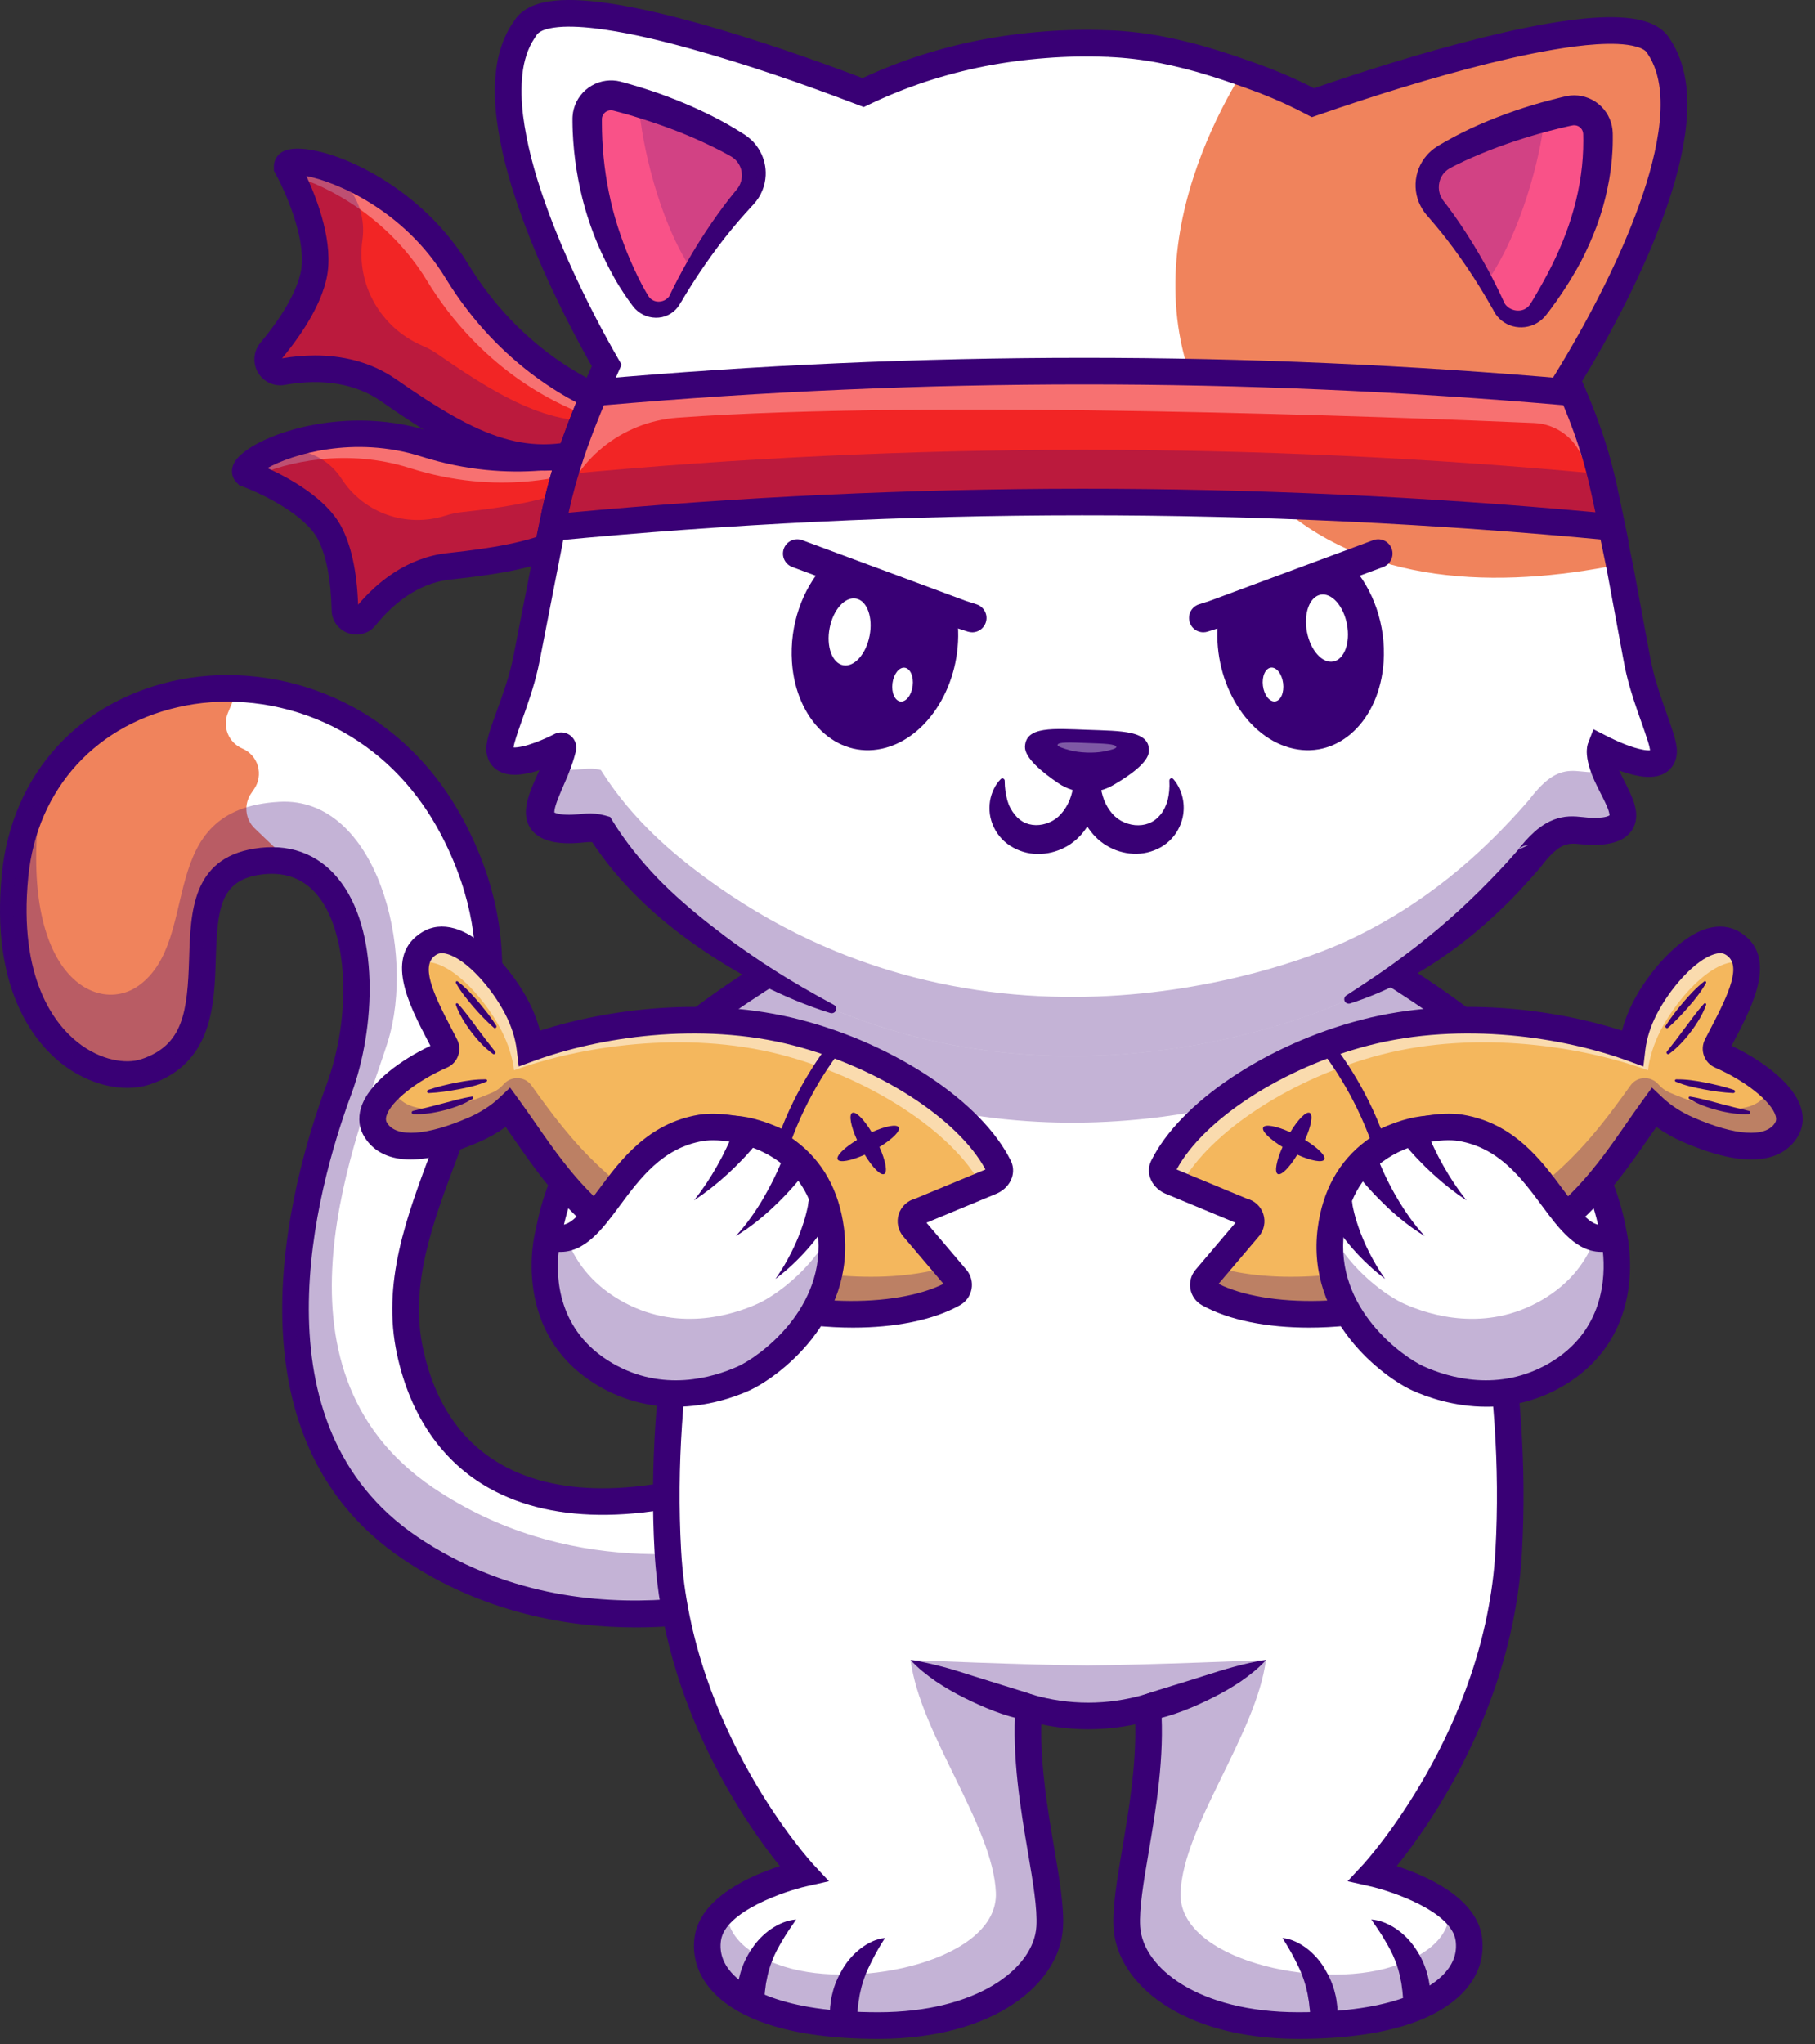 <svg width="111" height="125" viewBox="0 0 111 125" fill="none" xmlns="http://www.w3.org/2000/svg">
<rect x="0" y="0" width="111" height="125" fill="#333333" stroke="none"/>
<path d="M48.595 97.042C48.595 97.042 36.06 102.061 25.078 94.65C14.206 87.315 18.725 72.032 20.716 66.647C22.975 60.537 21.912 51.676 15.667 52.702C9.377 53.735 15.446 63.373 8.891 65.543C6.015 66.496 -0.067 63.544 0.919 53.545C2.247 40.068 20.985 37.631 27.762 50.79C34.539 63.948 22.922 72.681 25.078 82.656C26.901 91.086 34.506 94.118 46.214 90" fill="white"/>
<path d="M38.825 98.798C34.651 98.798 29.677 97.894 25.011 94.746C14.314 87.529 18.368 72.662 20.607 66.605C22.281 62.076 21.998 56.782 19.948 54.295C18.896 53.02 17.462 52.522 15.685 52.813C12.662 53.31 12.581 55.89 12.497 58.621C12.404 61.526 12.312 64.53 8.928 65.651C7.522 66.116 5.644 65.643 4.146 64.444C2.617 63.22 0.149 60.175 0.804 53.532C1.381 47.673 5.365 43.341 11.199 42.227C16.766 41.164 24.076 43.382 27.861 50.735C31.847 58.475 29.544 64.592 27.317 70.507C25.765 74.628 24.299 78.521 25.188 82.63C25.949 86.151 27.697 88.698 30.382 90.2C34.148 92.306 39.608 92.199 46.172 89.889L46.249 90.107C39.621 92.439 34.096 92.541 30.269 90.401C27.523 88.866 25.738 86.267 24.962 82.679C24.06 78.503 25.537 74.579 27.101 70.425C29.31 64.555 31.594 58.49 27.656 50.84C23.927 43.594 16.726 41.405 11.245 42.454C5.516 43.548 1.601 47.802 1.034 53.554C0.39 60.089 2.798 63.069 4.29 64.263C5.729 65.415 7.521 65.873 8.855 65.431C12.085 64.362 12.177 61.44 12.266 58.614C12.354 55.789 12.438 53.114 15.649 52.585C17.488 52.284 19.036 52.824 20.128 54.148C22.519 57.048 22.272 62.772 20.825 66.685C18.607 72.691 14.581 87.429 25.141 94.555C35.947 101.845 48.427 96.985 48.553 96.936L48.639 97.15C48.567 97.179 44.41 98.798 38.825 98.798Z" fill="#390075"/>
<path d="M48.595 97.042C48.595 97.042 36.06 102.061 25.078 94.65C14.206 87.315 18.725 72.032 20.716 66.647C22.975 60.537 21.912 51.676 15.667 52.702C9.377 53.735 15.446 63.373 8.891 65.543C6.015 66.496 -0.067 63.544 0.919 53.545C2.247 40.068 20.985 37.631 27.762 50.79C34.539 63.948 22.922 72.681 25.078 82.656C26.901 91.086 34.506 94.118 46.214 90" fill="white"/>
<path d="M38.825 98.798C34.651 98.798 29.677 97.894 25.011 94.746C14.314 87.529 18.368 72.662 20.607 66.605C22.281 62.076 21.998 56.782 19.948 54.295C18.896 53.02 17.462 52.522 15.685 52.813C12.662 53.31 12.581 55.89 12.497 58.621C12.404 61.526 12.312 64.53 8.928 65.651C7.522 66.116 5.644 65.643 4.146 64.444C2.617 63.22 0.149 60.175 0.804 53.532C1.381 47.673 5.365 43.341 11.199 42.227C16.766 41.164 24.076 43.382 27.861 50.735C31.847 58.475 29.544 64.592 27.317 70.507C25.765 74.628 24.299 78.521 25.188 82.63C25.949 86.151 27.697 88.698 30.382 90.2C34.148 92.306 39.608 92.199 46.172 89.889L46.249 90.107C39.621 92.439 34.096 92.541 30.269 90.401C27.523 88.866 25.738 86.267 24.962 82.679C24.06 78.503 25.537 74.579 27.101 70.425C29.31 64.555 31.594 58.49 27.656 50.84C23.927 43.594 16.726 41.405 11.245 42.454C5.516 43.548 1.601 47.802 1.034 53.554C0.39 60.089 2.798 63.069 4.29 64.263C5.729 65.415 7.521 65.873 8.855 65.431C12.085 64.362 12.177 61.44 12.266 58.614C12.354 55.789 12.438 53.114 15.649 52.585C17.488 52.284 19.036 52.824 20.128 54.148C22.519 57.048 22.272 62.772 20.825 66.685C18.607 72.691 14.581 87.429 25.141 94.555C35.947 101.845 48.427 96.985 48.553 96.936L48.639 97.15C48.567 97.179 44.41 98.798 38.825 98.798Z" fill="#390075"/>
<path d="M48.596 97.042C48.596 97.042 36.061 102.062 25.079 94.65C14.209 87.315 18.728 72.031 20.719 66.645C22.695 61.297 22.129 53.846 17.773 52.755C17.151 52.599 16.451 52.57 15.671 52.699C9.379 53.732 15.45 63.37 8.893 65.541C6.015 66.495 -0.066 63.543 0.92 53.544C1.672 45.924 7.989 41.831 14.56 42.095C19.613 42.295 24.817 45.068 27.76 50.787C34.535 63.946 22.922 72.679 25.077 82.654C26.901 91.083 34.505 94.117 46.214 89.998L48.596 97.042Z" fill="white"/>
<path d="M38.824 98.798C34.649 98.798 29.676 97.894 25.012 94.746C14.317 87.529 18.369 72.662 20.608 66.605C22.054 62.688 22.052 58.034 20.602 55.287C19.915 53.985 18.953 53.171 17.742 52.867C17.116 52.71 16.425 52.692 15.686 52.813C12.663 53.31 12.582 55.89 12.498 58.621C12.406 61.526 12.313 64.53 8.928 65.651C7.523 66.117 5.648 65.644 4.149 64.446C2.617 63.222 0.149 60.177 0.804 53.533C1.162 49.908 2.781 46.878 5.486 44.772C7.972 42.837 11.191 41.843 14.565 41.98C20.183 42.202 25.154 45.474 27.862 50.734C31.848 58.476 29.545 64.593 27.318 70.508C25.767 74.629 24.301 78.522 25.189 82.63C25.951 86.151 27.699 88.698 30.384 90.2C34.152 92.307 39.611 92.199 46.174 89.889L46.284 89.851L48.739 97.107L48.638 97.147C48.566 97.178 44.41 98.798 38.824 98.798ZM16.623 52.505C17.019 52.503 17.414 52.549 17.798 52.644C19.075 52.964 20.087 53.817 20.807 55.18C22.285 57.98 22.292 62.713 20.824 66.688C18.607 72.696 14.582 87.432 25.141 94.558C35.429 101.5 47.231 97.428 48.45 96.977L46.14 90.149C39.562 92.441 34.077 92.53 30.272 90.404C27.526 88.868 25.74 86.271 24.963 82.682C24.062 78.507 25.538 74.583 27.102 70.429C29.312 64.559 31.595 58.493 27.657 50.843C24.987 45.655 20.09 42.43 14.556 42.211C8.415 41.964 1.8 45.783 1.034 53.555C0.39 60.092 2.798 63.071 4.291 64.265C5.73 65.416 7.52 65.874 8.854 65.432C12.085 64.361 12.177 61.44 12.265 58.614C12.354 55.789 12.438 53.114 15.649 52.586C15.971 52.532 16.297 52.505 16.623 52.505Z" fill="#390075"/>
<path d="M17.771 52.755C17.149 52.599 16.448 52.57 15.668 52.699C9.377 53.732 15.447 63.37 8.891 65.541C6.015 66.495 -0.066 63.543 0.92 53.544C1.672 45.924 7.989 41.831 14.56 42.095L13.935 43.601C13.767 44.007 13.766 44.462 13.932 44.869C14.098 45.275 14.418 45.6 14.822 45.771C15.049 45.867 15.252 46.013 15.415 46.197C15.579 46.382 15.7 46.6 15.769 46.837C15.838 47.074 15.854 47.323 15.815 47.566C15.776 47.81 15.683 48.041 15.544 48.245L15.359 48.515C15.135 48.84 15.035 49.235 15.076 49.627C15.116 50.02 15.295 50.386 15.581 50.659L17.771 52.755Z" fill="#F0835C"/>
<path d="M38.88 99.514C34.814 99.514 29.569 98.662 24.622 95.324C13.516 87.831 17.658 72.574 19.956 66.362C21.527 62.117 21.287 57.011 19.413 54.739C18.531 53.669 17.316 53.254 15.801 53.502C13.459 53.887 13.291 55.617 13.196 58.643C13.107 61.493 12.995 65.04 9.149 66.315C7.525 66.853 5.39 66.333 3.712 64.99C2.073 63.678 -0.576 60.436 0.111 53.465C0.721 47.286 4.921 42.717 11.072 41.54C16.894 40.428 24.535 42.742 28.485 50.414C32.613 58.431 30.149 64.977 27.974 70.75C26.46 74.771 25.029 78.573 25.874 82.48C26.591 85.797 28.224 88.188 30.725 89.588C34.312 91.594 39.575 91.469 45.943 89.228C46.146 89.159 46.368 89.174 46.56 89.267C46.752 89.361 46.9 89.527 46.971 89.729C47.042 89.931 47.03 90.152 46.939 90.346C46.848 90.54 46.684 90.689 46.483 90.763C39.661 93.166 33.938 93.249 29.931 91.008C27.044 89.396 25.091 86.567 24.282 82.826C23.336 78.45 24.849 74.432 26.45 70.178C28.605 64.454 30.834 58.532 27.037 51.159C23.471 44.234 16.6 42.14 11.375 43.139C5.96 44.173 2.264 48.19 1.728 53.622C1.116 59.829 3.345 62.612 4.726 63.718C6.158 64.864 7.721 65.071 8.635 64.768C11.216 63.913 11.465 61.864 11.567 58.592C11.657 55.744 11.758 52.516 15.535 51.896C17.633 51.551 19.407 52.176 20.666 53.704C23.223 56.805 22.993 62.831 21.479 66.927C19.316 72.778 15.38 87.127 25.531 93.975C36.015 101.046 48.17 96.332 48.293 96.286C48.493 96.21 48.714 96.215 48.91 96.301C49.105 96.387 49.259 96.546 49.338 96.744C49.417 96.942 49.416 97.164 49.333 97.361C49.251 97.558 49.094 97.715 48.897 97.797C48.764 97.85 45.594 99.102 41.014 99.436C40.35 99.485 39.635 99.514 38.88 99.514Z" fill="#390075"/>
<g opacity="0.3">
<path d="M48.595 97.042C48.595 97.042 36.06 102.062 25.078 94.649C14.209 87.315 18.728 72.031 20.718 66.644C22.694 61.297 22.128 53.846 17.772 52.755C17.15 52.598 16.45 52.57 15.67 52.699C9.379 53.732 15.449 63.37 8.892 65.541C6.014 66.495 -0.067 63.543 0.919 53.544C1.12 51.51 1.716 49.73 2.607 48.217C2.487 48.763 2.4 49.315 2.346 49.871C1.36 59.871 6.046 62.043 8.496 60.259C12.43 57.394 9.286 49.45 17.095 49.028C23.058 48.705 25.457 58.185 23.707 63.728C21.978 69.203 15.633 83.644 26.503 90.979C34.552 96.41 43.434 95.167 47.605 94.112L48.595 97.042Z" fill="#390075"/>
</g>
<path d="M38.346 27.529C38.324 27.431 38.282 27.338 38.221 27.258C38.161 27.178 38.084 27.112 37.995 27.064C37.907 27.016 37.81 26.988 37.71 26.981C37.609 26.975 37.509 26.989 37.415 27.025C35.739 27.652 31.403 28.852 25.99 27.134C19.904 25.202 14.182 28.408 15.096 28.975C15.096 28.975 18.974 30.389 20.138 32.553C20.857 33.889 21.062 35.781 21.096 37.3C21.11 37.951 21.931 38.233 22.338 37.725C23.406 36.397 25.111 34.88 27.467 34.626C33.019 34.028 36.333 33.13 38.525 29.118C38.605 28.97 38.629 28.798 38.592 28.633L38.346 27.529Z" fill="#F22525"/>
<g opacity="0.35">
<path d="M38.525 29.118C38.268 29.592 37.977 30.046 37.653 30.476C37.689 30.361 37.694 30.239 37.667 30.122L37.422 29.017C37.4 28.919 37.358 28.827 37.297 28.747C37.237 28.666 37.16 28.6 37.071 28.552C36.983 28.505 36.886 28.476 36.785 28.469C36.685 28.462 36.585 28.477 36.491 28.512C34.815 29.141 30.479 30.341 25.066 28.622C21.216 27.4 17.515 28.232 15.544 29.155C15.267 29.037 15.097 28.976 15.097 28.976C14.182 28.409 19.905 25.203 25.992 27.135C31.405 28.852 35.74 27.652 37.416 27.026C37.51 26.99 37.611 26.976 37.711 26.982C37.811 26.989 37.908 27.018 37.996 27.065C38.084 27.113 38.161 27.18 38.222 27.26C38.282 27.34 38.324 27.432 38.346 27.53L38.59 28.633C38.629 28.797 38.605 28.97 38.525 29.118Z" fill="white"/>
</g>
<g opacity="0.3">
<path d="M38.525 29.119C36.333 33.131 33.02 34.028 27.466 34.628C25.114 34.88 23.409 36.397 22.341 37.724C21.93 38.233 21.111 37.956 21.097 37.3C21.064 35.782 20.857 33.89 20.139 32.553C19.557 31.471 18.296 30.576 17.182 29.953C16.511 29.578 15.815 29.252 15.098 28.977C14.867 28.834 15.058 28.525 15.567 28.172C17.272 26.993 19.628 27.455 20.809 29.16C20.829 29.189 20.848 29.217 20.867 29.245C20.873 29.255 20.88 29.264 20.886 29.274C22.255 31.387 24.859 32.294 27.255 31.527C27.56 31.427 27.875 31.358 28.194 31.32C32.969 30.806 36.089 30.069 38.266 27.321C38.306 27.385 38.334 27.456 38.35 27.53L38.594 28.633C38.631 28.798 38.607 28.971 38.525 29.119Z" fill="#390075"/>
</g>
<path d="M21.806 38.801C21.637 38.801 21.47 38.773 21.311 38.718C21.015 38.621 20.757 38.433 20.572 38.182C20.388 37.931 20.286 37.629 20.281 37.317C20.241 35.425 19.944 33.912 19.421 32.939C18.639 31.486 16.159 30.245 14.816 29.74L14.625 29.668L14.547 29.581C14.193 29.287 14.085 28.804 14.291 28.359C14.984 26.852 20.68 24.596 26.238 26.36C31.432 28.008 35.587 26.842 37.132 26.264C37.335 26.188 37.552 26.156 37.769 26.171C37.985 26.186 38.195 26.247 38.386 26.351C38.576 26.454 38.742 26.597 38.873 26.77C39.003 26.944 39.095 27.143 39.142 27.355L39.387 28.458C39.467 28.815 39.414 29.188 39.24 29.509C36.729 34.103 32.639 34.887 27.553 35.436C25.443 35.663 23.898 37.084 22.973 38.235C22.834 38.411 22.656 38.553 22.454 38.651C22.252 38.749 22.03 38.8 21.806 38.801ZM16.356 28.622C17.707 29.238 19.94 30.466 20.855 32.168C21.478 33.326 21.83 34.941 21.901 36.978C23.038 35.638 24.863 34.089 27.379 33.818C32.98 33.214 35.82 32.339 37.789 28.769L37.581 27.832C35.79 28.481 31.293 29.671 25.746 27.91C21.65 26.61 17.838 27.791 16.356 28.622Z" fill="#390075"/>
<path d="M37.913 25.827C37.965 25.73 37.996 25.623 38.004 25.513C38.012 25.403 37.995 25.292 37.957 25.189C37.918 25.086 37.858 24.992 37.779 24.914C37.701 24.836 37.607 24.776 37.504 24.737C35.661 24.048 31.196 21.915 27.944 16.583C24.285 10.585 17.225 9.117 17.573 10.246C17.573 10.249 19.772 14.218 19.177 16.855C18.81 18.483 17.617 20.202 16.549 21.485C16.09 22.036 16.568 22.863 17.273 22.736C19.117 22.403 21.627 22.377 23.763 23.865C28.803 27.375 32.2 29.022 36.913 27.274C37.086 27.209 37.23 27.083 37.318 26.92L37.913 25.827Z" fill="#F22525"/>
<g opacity="0.35">
<path d="M36.914 27.272C36.359 27.48 35.789 27.647 35.209 27.77C35.322 27.701 35.414 27.604 35.477 27.487L36.071 26.394C36.123 26.297 36.154 26.189 36.162 26.079C36.169 25.969 36.153 25.858 36.115 25.755C36.076 25.652 36.015 25.558 35.937 25.48C35.859 25.402 35.765 25.341 35.662 25.303C33.818 24.615 29.355 22.482 26.103 17.148C23.79 13.355 20.118 11.374 17.816 10.718C17.67 10.419 17.574 10.246 17.574 10.246C17.226 9.116 24.285 10.585 27.943 16.582C31.197 21.913 35.658 24.047 37.503 24.736C37.607 24.774 37.701 24.835 37.78 24.913C37.858 24.991 37.919 25.084 37.958 25.188C37.996 25.291 38.013 25.402 38.005 25.512C37.997 25.623 37.966 25.73 37.913 25.827L37.32 26.918C37.232 27.082 37.088 27.208 36.914 27.272Z" fill="white"/>
</g>
<g opacity="0.3">
<path d="M36.915 27.273C32.202 29.021 28.804 27.375 23.762 23.865C21.628 22.377 19.119 22.404 17.275 22.735C16.567 22.863 16.088 22.039 16.549 21.488C17.617 20.204 18.81 18.483 19.178 16.856C19.476 15.538 19.075 13.886 18.599 12.565C18.313 11.769 17.97 10.996 17.574 10.249C17.486 9.966 17.867 9.846 18.544 9.921C20.808 10.172 22.43 12.258 22.182 14.524C22.178 14.562 22.173 14.599 22.169 14.637C22.169 14.649 22.165 14.662 22.163 14.675C21.777 17.413 23.285 20.046 25.826 21.139C26.152 21.277 26.463 21.447 26.755 21.647C31.088 24.666 34.208 26.307 37.996 25.597C37.983 25.679 37.955 25.758 37.915 25.831L37.322 26.922C37.234 27.085 37.089 27.21 36.915 27.273Z" fill="#390075"/>
</g>
<path d="M33.288 28.779C29.754 28.779 26.707 26.905 23.299 24.532C21.36 23.181 19.031 23.244 17.418 23.535C17.098 23.593 16.769 23.55 16.475 23.413C16.18 23.277 15.935 23.053 15.772 22.772C15.609 22.491 15.536 22.167 15.563 21.843C15.59 21.52 15.716 21.212 15.924 20.963C17.264 19.355 18.115 17.872 18.385 16.675C18.788 14.883 17.618 12.04 16.862 10.641L16.746 10.425L16.755 10.292C16.702 9.846 16.942 9.425 17.383 9.226C19.025 8.486 25.319 10.717 28.638 16.159C31.772 21.295 36.082 23.336 37.792 23.975C38.004 24.054 38.197 24.178 38.358 24.338C38.518 24.498 38.642 24.691 38.722 24.904C38.801 25.116 38.834 25.343 38.819 25.569C38.803 25.796 38.739 26.016 38.631 26.215L38.037 27.308C37.855 27.644 37.559 27.903 37.201 28.037C35.812 28.55 34.52 28.779 33.288 28.779ZM19.268 21.736C20.845 21.736 22.624 22.078 24.229 23.196C29.347 26.762 32.353 28.089 36.611 26.518L37.174 25.482C35.279 24.765 30.619 22.532 27.248 17.006C24.702 12.832 20.498 11.096 18.739 10.764C19.411 12.213 20.446 14.923 19.97 17.033C19.647 18.476 18.73 20.117 17.25 21.912C17.917 21.797 18.592 21.738 19.268 21.736Z" fill="#390075"/>
<path d="M92.267 94.867C91.627 106.333 83.974 114.551 83.974 114.551C83.974 114.551 86.931 115.216 88.651 116.673C89.27 117.196 89.727 117.823 89.829 118.557C90.203 121.269 87.136 123.856 79.403 123.856C72.565 123.856 69.088 120.667 68.915 117.848C68.742 115.029 70.577 109.537 70.192 104.407C69.011 104.751 67.787 104.926 66.556 104.926C65.326 104.926 64.102 104.751 62.92 104.407C62.883 104.895 62.867 105.388 62.867 105.882C62.867 110.559 64.351 115.297 64.197 117.85C64.024 120.669 60.547 123.858 53.709 123.858C45.975 123.858 42.907 121.27 43.283 118.559C43.385 117.824 43.842 117.198 44.459 116.675C46.175 115.216 49.136 114.549 49.136 114.549C49.136 114.549 41.483 106.33 40.843 94.865C40.527 89.226 41.02 83.79 41.917 78.841C43.007 72.807 44.699 67.497 46.262 63.427C46.96 61.606 47.631 60.035 48.213 58.756C49.317 56.323 50.093 54.95 50.093 54.95H83.016C83.016 54.95 83.957 56.618 85.244 59.533C85.669 60.497 86.133 61.598 86.613 62.82C88.231 66.934 90.024 72.429 91.168 78.711C92.082 83.697 92.585 89.179 92.267 94.867Z" fill="white"/>
<path d="M79.403 123.975C72.686 123.975 68.986 120.897 68.802 117.857C68.729 116.663 69.008 115.016 69.331 113.108C69.778 110.468 70.283 107.481 70.087 104.558C67.776 105.201 65.334 105.201 63.023 104.558C62.995 104.981 62.98 105.425 62.98 105.883C62.98 108.387 63.406 110.895 63.781 113.108C64.104 115.016 64.381 116.663 64.31 117.858C64.125 120.898 60.423 123.976 53.71 123.976C49.006 123.976 45.561 122.994 44.01 121.211C43.327 120.426 43.036 119.504 43.169 118.545C43.265 117.849 43.674 117.191 44.384 116.589C45.871 115.325 48.234 114.66 48.921 114.486C47.905 113.331 41.317 105.427 40.728 94.876C40.441 89.746 40.803 84.344 41.803 78.824C42.732 73.679 44.197 68.486 46.155 63.387C46.771 61.779 47.428 60.205 48.108 58.71C49.201 56.3 49.986 54.909 49.993 54.895L50.026 54.836H83.083L83.117 54.895C83.126 54.911 84.076 56.602 85.35 59.489C85.825 60.563 86.286 61.671 86.721 62.781C88.78 68.028 90.315 73.382 91.282 78.692C92.299 84.252 92.671 89.697 92.382 94.874C91.793 105.425 85.203 113.328 84.189 114.484C84.876 114.658 87.238 115.322 88.726 116.584L88.767 116.621C89.453 117.214 89.849 117.86 89.943 118.543C90.076 119.503 89.784 120.425 89.1 121.21C87.548 122.994 84.104 123.975 79.403 123.975ZM70.296 104.257L70.307 104.399C70.532 107.396 70.015 110.451 69.559 113.147C69.239 115.042 68.962 116.676 69.032 117.843C69.21 120.775 72.829 123.744 79.403 123.744C84.036 123.744 87.418 122.791 88.926 121.061C89.565 120.327 89.837 119.468 89.714 118.576C89.626 117.938 89.243 117.328 88.576 116.765L88.536 116.728C86.853 115.33 83.978 114.672 83.949 114.665L83.752 114.619L83.891 114.472C83.967 114.39 91.523 106.15 92.154 94.86C92.441 89.702 92.073 84.276 91.057 78.733C90.092 73.437 88.562 68.098 86.508 62.864C86.074 61.758 85.613 60.654 85.141 59.583C84.004 57.007 83.127 55.389 82.95 55.068H50.162C50.003 55.355 49.284 56.686 48.318 58.807C47.64 60.297 46.985 61.867 46.37 63.471C44.417 68.555 42.957 73.731 42.031 78.865C41.034 84.367 40.673 89.749 40.958 94.861C41.589 106.152 49.144 114.391 49.221 114.474L49.359 114.621L49.163 114.667C49.133 114.673 46.209 115.343 44.535 116.766C43.869 117.33 43.487 117.94 43.399 118.577C43.276 119.469 43.547 120.328 44.184 121.061C45.692 122.792 49.075 123.745 53.71 123.745C60.28 123.745 63.9 120.777 64.08 117.845C64.151 116.677 63.874 115.041 63.553 113.148C63.176 110.925 62.75 108.407 62.75 105.884C62.75 105.369 62.768 104.87 62.803 104.4L62.814 104.258L62.953 104.298C65.307 104.98 67.806 104.98 70.16 104.298L70.296 104.257Z" fill="#390075"/>
<g opacity="0.3">
<path d="M79.403 123.859C72.565 123.859 69.088 120.67 68.915 117.85C68.742 115.031 70.577 109.537 70.193 104.407C69.07 104.735 67.734 104.908 66.555 104.924C66.532 104.925 66.51 104.925 66.487 104.924C66.443 104.927 66.398 104.927 66.353 104.924C65.19 104.908 64.035 104.735 62.919 104.409C62.882 104.898 62.865 105.39 62.865 105.884C62.865 110.561 64.35 115.299 64.196 117.852C64.023 120.671 60.546 123.86 53.708 123.86C45.974 123.86 42.905 121.272 43.282 118.561C43.383 117.827 43.841 117.2 44.457 116.677C44.394 117.591 44.772 119.243 47.971 120.256C52.567 121.71 61.076 119.827 60.905 115.727C60.734 111.627 56.274 106.039 55.688 101.507C55.688 101.507 62.912 101.817 66.485 101.836C70.062 101.815 77.42 101.507 77.42 101.507C76.832 106.039 72.373 111.626 72.199 115.727C72.026 119.827 80.537 121.712 85.133 120.256C88.332 119.243 88.71 117.591 88.647 116.677C89.265 117.2 89.723 117.827 89.825 118.561C90.203 121.271 87.136 123.859 79.403 123.859Z" fill="#390075"/>
</g>
<g opacity="0.3">
<path d="M66.554 104.923V104.926C66.532 104.926 66.51 104.925 66.487 104.923C66.51 104.924 66.532 104.924 66.554 104.923Z" fill="#6B184E"/>
<path d="M66.668 105.041H66.553C66.527 105.041 66.501 105.041 66.475 105.039L66.486 104.926L66.496 104.809C66.507 104.81 66.517 104.81 66.527 104.809H66.668V105.041Z" fill="#390075"/>
</g>
<g opacity="0.3">
<path d="M66.487 104.923C66.441 104.926 66.398 104.926 66.353 104.926V104.922C66.397 104.925 66.442 104.926 66.487 104.923Z" fill="#6B184E"/>
<path d="M66.353 105.041H66.237V104.799L66.363 104.806C66.401 104.809 66.439 104.809 66.477 104.806H66.481L66.492 105.037C66.445 105.041 66.398 105.041 66.353 105.041Z" fill="#390075"/>
</g>
<path d="M79.401 124.673C72.254 124.673 68.308 121.265 68.105 117.898C68.028 116.624 68.313 114.94 68.643 112.991C69.04 110.642 69.485 108.016 69.428 105.437C67.535 105.84 65.577 105.84 63.684 105.437C63.626 108.016 64.071 110.642 64.469 112.991C64.799 114.94 65.085 116.624 65.007 117.898C64.804 121.265 60.858 124.673 53.711 124.673C47.421 124.673 44.679 123.039 43.486 121.669C42.665 120.727 42.317 119.612 42.478 118.447C42.812 116.039 45.882 114.698 47.694 114.11C45.637 111.558 40.56 104.359 40.032 94.912C38.835 73.501 49.282 54.738 49.387 54.551C49.496 54.367 49.672 54.233 49.877 54.178C50.083 54.123 50.303 54.151 50.488 54.256C50.674 54.36 50.811 54.534 50.87 54.739C50.929 54.944 50.905 55.164 50.804 55.351C50.7 55.536 40.487 73.898 41.656 94.821C42.274 105.868 49.658 113.917 49.732 113.997L50.699 115.035L49.316 115.345C48.04 115.634 44.339 116.864 44.089 118.67C43.993 119.364 44.202 120.015 44.712 120.6C45.507 121.513 47.733 123.045 53.71 123.045C59.786 123.045 63.228 120.343 63.382 117.799C63.448 116.712 63.178 115.113 62.864 113.262C62.424 110.663 61.876 107.427 62.107 104.345L62.182 103.344L63.146 103.625C65.373 104.275 67.739 104.275 69.966 103.625L70.929 103.344L71.004 104.345C71.235 107.427 70.687 110.663 70.248 113.262C69.934 115.113 69.663 116.712 69.729 117.799C69.883 120.341 73.326 123.045 79.402 123.045C85.378 123.045 87.605 121.513 88.4 120.6C88.909 120.015 89.119 119.365 89.023 118.67C88.773 116.864 85.072 115.634 83.795 115.345L82.415 115.033L83.379 113.997C83.453 113.917 90.839 105.844 91.456 94.821C92.626 73.899 82.412 55.536 82.308 55.351C82.201 55.163 82.174 54.941 82.232 54.733C82.29 54.525 82.428 54.349 82.616 54.243C82.803 54.137 83.026 54.109 83.233 54.167C83.441 54.225 83.618 54.363 83.724 54.551C83.829 54.736 94.276 73.5 93.079 94.912C92.551 104.359 87.474 111.558 85.417 114.11C87.23 114.698 90.299 116.039 90.633 118.446C90.794 119.612 90.448 120.727 89.626 121.669C88.433 123.039 85.691 124.673 79.401 124.673Z" fill="#390075"/>
<path d="M55.69 101.502C56.376 101.595 57.013 101.756 57.647 101.918C58.28 102.081 58.888 102.288 59.5 102.478C60.112 102.668 60.72 102.858 61.325 103.046C61.928 103.24 62.532 103.411 63.127 103.618L63.146 103.624C63.341 103.692 63.503 103.832 63.599 104.015C63.695 104.198 63.718 104.41 63.663 104.61C63.608 104.809 63.48 104.98 63.304 105.088C63.128 105.196 62.917 105.233 62.715 105.192C62.057 105.053 61.412 104.862 60.784 104.622C60.162 104.383 59.553 104.112 58.959 103.811C58.363 103.515 57.787 103.182 57.235 102.812C56.689 102.429 56.153 102.02 55.69 101.502Z" fill="#390075"/>
<path d="M77.428 101.502C76.966 102.02 76.431 102.427 75.885 102.813C75.333 103.183 74.757 103.516 74.161 103.812C73.567 104.113 72.958 104.384 72.336 104.623C71.708 104.863 71.063 105.054 70.406 105.193C70.203 105.234 69.992 105.197 69.816 105.089C69.64 104.981 69.511 104.81 69.457 104.611C69.402 104.412 69.425 104.199 69.521 104.016C69.617 103.833 69.779 103.693 69.974 103.625L69.993 103.619C70.586 103.412 71.19 103.241 71.795 103.047C72.4 102.859 73.01 102.677 73.619 102.479C74.229 102.281 74.843 102.089 75.473 101.919C76.103 101.75 76.741 101.594 77.428 101.502Z" fill="#390075"/>
<path d="M33.528 75.583C33.528 75.583 41.428 81.689 50.656 77.509Z" fill="white"/>
<path d="M44.001 79.076C37.949 79.076 33.517 75.721 33.457 75.675L33.596 75.49C33.675 75.551 41.55 81.504 50.606 77.402L50.701 77.613C48.599 78.576 46.313 79.075 44.001 79.076Z" fill="#390075"/>
<path d="M50.655 77.509C47.499 78.939 44.497 79.165 41.917 78.843C36.949 78.225 33.528 75.583 33.528 75.583C34.516 69.429 39.403 64.845 43.682 61.749C45.382 60.518 46.986 59.523 48.213 58.758C48.337 58.683 48.455 58.608 48.569 58.536L49.285 65.046L50.655 77.509Z" fill="white"/>
<path d="M43.926 79.801C37.749 79.801 33.28 76.42 33.03 76.227L32.648 75.931L32.724 75.454C34.15 66.573 43.274 60.881 47.659 58.146L48.136 57.848C48.319 57.735 48.539 57.7 48.748 57.749C48.956 57.798 49.138 57.928 49.251 58.109C49.365 58.291 49.403 58.511 49.355 58.72C49.308 58.929 49.181 59.112 49 59.227L48.52 59.527C44.425 62.082 35.994 67.338 34.42 75.214C36.087 76.315 42.791 80.178 50.32 76.768C50.418 76.721 50.524 76.695 50.632 76.689C50.74 76.684 50.848 76.701 50.949 76.738C51.051 76.775 51.144 76.832 51.224 76.906C51.303 76.98 51.367 77.068 51.411 77.167C51.456 77.266 51.48 77.372 51.483 77.48C51.486 77.588 51.468 77.696 51.429 77.797C51.389 77.898 51.331 77.99 51.255 78.068C51.18 78.146 51.09 78.208 50.991 78.251C48.497 79.38 46.107 79.801 43.926 79.801Z" fill="#390075"/>
<path d="M98.692 75.583C98.692 75.583 90.791 81.689 81.564 77.509Z" fill="white"/>
<path d="M88.22 79.075C85.907 79.075 83.621 78.577 81.518 77.614L81.613 77.403C90.674 81.507 98.544 75.552 98.623 75.491L98.764 75.675C98.705 75.719 94.269 79.075 88.22 79.075Z" fill="#390075"/>
<path d="M98.693 75.583C98.693 75.583 95.665 77.922 91.168 78.714C88.401 79.202 85.08 79.102 81.564 77.509L82.947 64.95L83.652 58.537C84.122 58.83 84.659 59.164 85.244 59.536C86.172 60.122 87.219 60.806 88.313 61.587C92.645 64.685 97.688 69.321 98.693 75.583Z" fill="white"/>
<path d="M88.295 79.801C86.115 79.801 83.724 79.38 81.23 78.251C81.038 78.159 80.889 77.995 80.816 77.795C80.743 77.595 80.751 77.374 80.839 77.18C80.927 76.986 81.087 76.834 81.286 76.757C81.484 76.68 81.705 76.684 81.901 76.768C89.432 80.177 96.131 76.316 97.8 75.214C96.227 67.34 87.796 62.082 83.701 59.527L83.221 59.227C83.038 59.112 82.908 58.929 82.86 58.719C82.812 58.508 82.849 58.287 82.964 58.104C83.079 57.921 83.262 57.791 83.472 57.743C83.683 57.695 83.904 57.733 84.087 57.848L84.564 58.146C88.949 60.881 98.073 66.572 99.499 75.454L99.575 75.931L99.193 76.227C98.941 76.42 94.471 79.8 88.295 79.801Z" fill="#390075"/>
<g opacity="0.3">
<path d="M88.314 61.586C87.769 62.013 87.203 62.426 86.614 62.823C85.442 63.616 84.217 64.326 82.948 64.949C82.787 65.028 82.624 65.106 82.459 65.183C78.738 66.926 64.078 72.1 49.286 65.044C48.277 64.564 47.27 64.025 46.264 63.427C45.402 62.914 44.541 62.354 43.683 61.746C45.383 60.516 46.988 59.521 48.214 58.756C49.319 56.323 50.095 54.95 50.095 54.95H83.017C83.017 54.95 83.959 56.618 85.246 59.533C86.173 60.122 87.22 60.805 88.314 61.586Z" fill="#390075"/>
</g>
<path d="M100.106 40.273C100.551 42.777 101.831 45.228 101.74 46.038C101.551 47.677 97.893 45.724 97.893 45.724C97.893 45.724 97.677 46.237 98.407 47.703C98.949 48.795 99.426 49.593 99.2 50.178C98.959 50.8 97.895 50.926 96.656 50.783C95.787 50.681 95.05 50.793 94.089 51.83C93.877 52.056 93.68 52.295 93.498 52.545C93.497 52.545 93.496 52.545 93.495 52.545C93.493 52.545 93.493 52.545 93.492 52.545C90.611 55.873 87.105 58.935 82.46 61.109C78.151 63.127 59.169 69.747 42.303 56.65C40.155 54.981 38.227 53.059 36.748 50.701C36.384 50.597 36.026 50.599 35.639 50.64C34.399 50.778 33.336 50.651 33.098 50.025C32.876 49.441 33.281 48.574 33.777 47.453C34.178 46.55 34.338 45.984 34.395 45.731C34.409 45.668 34.356 45.615 34.303 45.639C33.666 45.959 30.738 47.336 30.575 45.876C30.482 45.065 31.779 42.62 32.232 40.117C32.973 36.037 33.557 33.161 33.928 31.429C33.936 31.383 33.947 31.336 33.959 31.287C33.972 31.237 33.978 31.195 33.987 31.151C33.995 31.108 34.007 31.063 34.016 31.02C34.127 30.515 34.252 30.015 34.392 29.517C35.029 27.214 35.94 24.931 37.103 22.347C35.426 19.438 28.355 6.502 32.216 1.591C34.42 -1.214 49.489 4.388 52.787 5.662C56.396 3.927 60.489 2.862 65.036 2.669C65.955 2.63 66.854 2.629 67.735 2.665C67.757 2.662 67.78 2.662 67.802 2.665C70.762 2.776 73.415 3.539 75.963 4.431C76.263 4.538 76.56 4.645 76.857 4.751C78.037 5.182 79.186 5.692 80.297 6.278C83.636 5.113 99.26 -0.168 101.371 2.706C105.059 7.722 97.633 20.353 95.835 23.263C96.27 24.214 96.656 25.151 96.998 26.1C97.409 27.232 97.75 28.389 98.018 29.563C98.018 29.563 98.021 29.583 98.031 29.625C98.107 29.953 98.469 31.554 99.045 34.514C99.342 36.061 99.702 37.976 100.106 40.273Z" fill="white"/>
<g opacity="0.3">
<path d="M98.408 47.703C98.951 48.795 99.427 49.593 99.201 50.176C98.961 50.799 97.898 50.925 96.657 50.783C95.789 50.681 95.053 50.793 94.091 51.831C93.879 52.056 93.681 52.295 93.499 52.545C93.498 52.545 93.497 52.545 93.496 52.545C93.495 52.545 93.494 52.545 93.493 52.545C90.611 55.872 87.105 58.937 82.46 61.109C78.153 63.127 59.172 69.747 42.305 56.65C40.157 54.982 38.227 53.059 36.749 50.702C36.385 50.598 36.027 50.6 35.64 50.641C34.4 50.78 33.336 50.651 33.099 50.026C32.877 49.441 33.284 48.574 33.778 47.455C33.849 47.292 33.917 47.142 33.969 46.999C34.423 47.099 35.008 47.097 35.641 47.026C36.027 46.985 36.385 46.983 36.75 47.087C38.228 49.447 40.158 51.369 42.306 53.037C59.172 66.134 78.154 59.513 82.461 57.496C87.106 55.324 90.612 52.26 93.494 48.932C93.495 48.932 93.496 48.932 93.497 48.932C93.498 48.932 93.499 48.932 93.5 48.932C93.683 48.682 93.88 48.443 94.092 48.216C95.053 47.178 95.79 47.066 96.658 47.168C97.217 47.233 97.74 47.243 98.169 47.178C98.231 47.337 98.311 47.512 98.408 47.703Z" fill="#390075"/>
</g>
<path d="M98.029 29.627C98.105 29.954 98.467 31.555 99.043 34.516C91.646 36.01 83.427 35.856 77.775 30.486C67.85 21.053 72.767 9.673 75.964 4.431C76.263 4.537 76.56 4.644 76.857 4.751C78.037 5.181 79.187 5.692 80.298 6.278C83.636 5.114 99.26 -0.167 101.371 2.706C105.059 7.723 97.633 20.354 95.835 23.264C96.27 24.214 96.657 25.152 96.999 26.1C97.41 27.233 97.75 28.389 98.019 29.564C98.019 29.564 98.019 29.584 98.029 29.627Z" fill="#F0835C"/>
<path d="M50.789 61.949C49.326 61.493 47.906 60.892 46.531 60.2C45.846 59.847 45.17 59.476 44.509 59.078C43.849 58.68 43.202 58.257 42.569 57.814C41.935 57.37 41.319 56.904 40.716 56.41C40.112 55.917 39.533 55.394 38.976 54.839C37.85 53.732 36.853 52.501 36.003 51.17L36.504 51.547C36.317 51.497 36.123 51.48 35.931 51.496C35.875 51.499 35.814 51.504 35.755 51.51L35.528 51.532C35.37 51.546 35.209 51.557 35.045 51.563C34.702 51.577 34.358 51.561 34.018 51.513C33.823 51.485 33.63 51.438 33.443 51.375C33.211 51.299 32.994 51.184 32.801 51.035C32.557 50.844 32.371 50.587 32.265 50.295C32.181 50.05 32.147 49.79 32.166 49.531C32.196 49.084 32.308 48.75 32.417 48.44C32.525 48.131 32.651 47.853 32.771 47.581L33.12 46.8C33.226 46.548 33.326 46.295 33.411 46.046C33.454 45.922 33.493 45.798 33.526 45.68L33.549 45.594L33.559 45.556C33.55 45.602 33.544 45.648 33.542 45.695C33.54 45.773 33.55 45.851 33.571 45.926C33.622 46.105 33.736 46.26 33.892 46.361C33.993 46.426 34.107 46.467 34.226 46.482C34.344 46.497 34.465 46.486 34.579 46.448C34.606 46.438 34.633 46.427 34.66 46.414H34.664L34.653 46.42L34.63 46.431L34.581 46.455C34.018 46.729 33.435 46.959 32.837 47.143C32.511 47.243 32.176 47.314 31.837 47.355C31.638 47.378 31.437 47.381 31.237 47.364C30.973 47.344 30.716 47.267 30.485 47.138C30.193 46.97 29.968 46.706 29.848 46.391C29.798 46.257 29.764 46.118 29.747 45.975C29.744 45.907 29.742 45.837 29.742 45.769V45.666C29.742 45.635 29.748 45.613 29.751 45.586C29.804 45.16 29.902 44.871 29.996 44.573C30.188 43.986 30.395 43.45 30.586 42.909C30.777 42.368 30.959 41.837 31.113 41.304C31.188 41.037 31.258 40.77 31.319 40.504C31.379 40.237 31.427 39.979 31.485 39.686L31.819 37.976L33.171 31.078L33.158 31.135C33.241 30.719 33.351 30.336 33.447 29.934L33.596 29.338L33.762 28.754C33.992 27.976 34.246 27.209 34.525 26.452C35.077 24.937 35.707 23.464 36.36 22.011L36.397 22.75C35.478 21.148 34.626 19.515 33.841 17.851C33.055 16.183 32.333 14.481 31.724 12.725C31.114 10.97 30.615 9.16 30.373 7.265C30.257 6.317 30.219 5.341 30.332 4.348C30.444 3.356 30.738 2.334 31.336 1.434L31.567 1.101C31.613 1.039 31.685 0.963 31.746 0.898C31.807 0.833 31.878 0.779 31.946 0.721C32.198 0.528 32.481 0.379 32.782 0.278C33.337 0.088 33.851 0.038 34.353 0.009C35.352 -0.031 36.297 0.068 37.228 0.2C39.086 0.478 40.878 0.918 42.654 1.405C46.2 2.396 49.656 3.591 53.079 4.9L52.432 4.926C53.622 4.357 54.847 3.863 56.098 3.447C57.351 3.038 58.628 2.705 59.922 2.451C61.213 2.2 62.518 2.025 63.829 1.926C65.14 1.822 66.456 1.797 67.769 1.85L67.631 1.856C67.731 1.846 67.831 1.848 67.931 1.861L67.832 1.851C68.965 1.897 70.093 2.028 71.205 2.245C72.306 2.462 73.393 2.74 74.463 3.077C74.996 3.241 75.52 3.416 76.045 3.598C76.569 3.78 77.075 3.96 77.609 4.163C78.657 4.568 79.681 5.034 80.674 5.558L80.028 5.512C83.517 4.304 87.038 3.201 90.635 2.303C92.437 1.859 94.254 1.464 96.127 1.22C97.065 1.104 98.015 1.02 99.01 1.061C99.51 1.088 100.019 1.133 100.562 1.292C100.855 1.373 101.134 1.494 101.394 1.652C101.542 1.745 101.679 1.854 101.804 1.976C101.87 2.042 101.932 2.111 101.989 2.185C102.014 2.215 102.037 2.246 102.058 2.28L102.113 2.365C102.729 3.269 103.026 4.314 103.135 5.314C103.244 6.315 103.182 7.306 103.048 8.262C102.767 10.172 102.208 11.984 101.543 13.734C100.878 15.485 100.096 17.18 99.253 18.837C98.41 20.493 97.497 22.109 96.524 23.694L96.57 22.927C97.515 24.989 98.3 27.149 98.807 29.385L98.82 29.454L99.888 34.624L100.858 39.87L100.979 40.499C101.023 40.702 101.071 40.906 101.122 41.111C101.226 41.519 101.353 41.928 101.483 42.338C101.749 43.164 102.065 43.966 102.35 44.872C102.431 45.125 102.492 45.383 102.532 45.646C102.561 45.835 102.561 46.027 102.532 46.216C102.516 46.325 102.488 46.431 102.448 46.534C102.405 46.65 102.347 46.761 102.275 46.862C102.129 47.067 101.931 47.23 101.703 47.336C101.606 47.381 101.506 47.417 101.403 47.444C101.313 47.465 101.222 47.482 101.131 47.493C100.833 47.521 100.533 47.508 100.239 47.453C99.749 47.361 99.269 47.221 98.807 47.034C98.363 46.861 97.929 46.664 97.507 46.444L98.639 46.043L98.655 46.003L98.66 45.988L98.666 45.968L98.671 45.949L98.674 45.934C98.674 45.928 98.674 45.937 98.674 45.943C98.674 45.96 98.674 45.989 98.674 46.019C98.681 46.097 98.693 46.174 98.711 46.25C98.755 46.44 98.815 46.625 98.888 46.805C98.963 46.997 99.053 47.187 99.151 47.386L99.47 48.02C99.578 48.238 99.689 48.463 99.793 48.713C99.918 48.998 100.004 49.298 100.051 49.606C100.077 49.813 100.069 50.023 100.029 50.228C99.977 50.471 99.869 50.698 99.713 50.892C99.39 51.276 99.013 51.42 98.704 51.516C98.075 51.689 97.542 51.675 97.015 51.651C96.885 51.643 96.755 51.632 96.626 51.619L96.462 51.603C96.412 51.597 96.37 51.597 96.32 51.594C96.159 51.584 95.996 51.597 95.838 51.633C95.561 51.696 95.289 51.864 95.003 52.126C94.869 52.252 94.711 52.417 94.583 52.566C94.455 52.714 94.317 52.889 94.188 53.064L94.16 53.102L94.124 53.14C94.046 53.223 93.953 53.289 93.85 53.337C93.746 53.384 93.635 53.411 93.521 53.416L94.122 53.138C93.758 53.558 93.348 54.016 92.941 54.452C92.733 54.668 92.53 54.888 92.318 55.099C92.106 55.31 91.892 55.521 91.671 55.726C91.236 56.14 90.788 56.541 90.327 56.927C89.868 57.315 89.398 57.69 88.911 58.043C88.425 58.396 87.934 58.743 87.423 59.06C86.917 59.383 86.396 59.682 85.866 59.962C84.81 60.526 83.706 60.994 82.566 61.361C82.503 61.381 82.435 61.377 82.375 61.35C82.314 61.324 82.265 61.276 82.237 61.217C82.209 61.157 82.203 61.089 82.222 61.025C82.24 60.962 82.28 60.907 82.335 60.871C83.32 60.232 84.287 59.596 85.221 58.921C85.688 58.582 86.148 58.237 86.601 57.888C87.052 57.532 87.499 57.175 87.937 56.806C88.375 56.437 88.804 56.059 89.227 55.674C89.65 55.289 90.062 54.888 90.471 54.489C90.879 54.09 91.275 53.673 91.672 53.259C92.069 52.845 92.441 52.427 92.849 51.961L93.449 51.683C93.338 51.687 93.228 51.714 93.127 51.76C93.025 51.807 92.934 51.873 92.858 51.955L92.795 52.03C92.947 51.828 93.106 51.623 93.286 51.423C93.467 51.222 93.658 51.031 93.859 50.85C94.08 50.654 94.321 50.48 94.578 50.332C94.858 50.172 95.162 50.055 95.478 49.988C96.117 49.84 96.765 49.973 97.123 49.994C97.536 50.024 97.965 50.015 98.25 49.934C98.318 49.915 98.383 49.888 98.445 49.854C98.439 49.863 98.422 49.893 98.431 49.883C98.434 49.855 98.434 49.828 98.431 49.8C98.403 49.641 98.355 49.485 98.288 49.338C98.211 49.153 98.114 48.952 98.011 48.747L97.692 48.114C97.582 47.889 97.469 47.652 97.372 47.403C97.267 47.144 97.183 46.878 97.12 46.606C97.085 46.452 97.061 46.296 97.049 46.138C97.042 46.046 97.04 45.953 97.045 45.861C97.047 45.805 97.052 45.749 97.061 45.693C97.066 45.661 97.07 45.633 97.08 45.591L97.095 45.529L97.108 45.487L97.116 45.462L97.136 45.412L97.451 44.593L98.268 45.009C98.979 45.371 99.805 45.723 100.507 45.849C100.649 45.877 100.794 45.886 100.939 45.877C100.961 45.875 100.984 45.87 101.006 45.863C101.006 45.863 100.959 45.888 100.942 45.922C100.929 45.935 100.926 45.954 100.921 45.956C100.921 45.968 100.919 45.959 100.921 45.956C100.921 45.925 100.918 45.894 100.912 45.863C100.901 45.784 100.885 45.705 100.866 45.627L100.786 45.345C100.54 44.559 100.208 43.706 99.93 42.844C99.791 42.409 99.653 41.97 99.54 41.518C99.482 41.293 99.429 41.065 99.38 40.835L99.25 40.157L98.285 34.934L97.203 29.679L97.216 29.748C96.737 27.638 95.995 25.591 95.086 23.606L94.905 23.211L95.133 22.841C96.082 21.299 96.974 19.713 97.797 18.099C98.621 16.486 99.378 14.839 100.015 13.159C100.652 11.478 101.177 9.76 101.43 8.036C101.553 7.176 101.601 6.313 101.511 5.494C101.42 4.675 101.187 3.908 100.765 3.29C100.599 2.902 99.754 2.725 98.929 2.689C98.09 2.654 97.204 2.728 96.323 2.838C94.555 3.069 92.78 3.451 91.018 3.886C87.493 4.767 84 5.859 80.555 7.052L80.228 7.165L79.915 7C78.978 6.505 78.013 6.066 77.024 5.684C76.538 5.499 76.013 5.314 75.509 5.137C75.004 4.959 74.493 4.791 73.981 4.633C72.968 4.315 71.939 4.053 70.897 3.848C69.866 3.647 68.821 3.525 67.772 3.482L67.674 3.472C67.728 3.484 67.785 3.484 67.839 3.472L67.701 3.478C66.45 3.428 65.198 3.452 63.951 3.551C62.703 3.645 61.461 3.812 60.233 4.05C59.007 4.293 57.797 4.609 56.61 4.997C55.425 5.391 54.266 5.858 53.139 6.396L52.822 6.547L52.493 6.422C49.121 5.13 45.688 3.944 42.22 2.977C40.486 2.497 38.737 2.07 36.993 1.812C36.124 1.686 35.249 1.602 34.428 1.636C34.025 1.657 33.624 1.707 33.316 1.816C33.185 1.858 33.061 1.921 32.949 2.001C32.932 2.019 32.91 2.034 32.894 2.048C32.877 2.061 32.869 2.073 32.847 2.101L32.692 2.332C32.276 2.951 32.039 3.719 31.949 4.536C31.86 5.354 31.884 6.211 31.99 7.069C32.208 8.787 32.676 10.508 33.262 12.19C33.849 13.872 34.547 15.53 35.313 17.158C36.079 18.785 36.913 20.383 37.808 21.939L38.015 22.3L37.845 22.679C37.201 24.112 36.586 25.552 36.054 27.011C35.787 27.74 35.544 28.475 35.324 29.215L35.166 29.773L35.027 30.327C34.939 30.697 34.831 31.073 34.759 31.434L34.746 31.491L33.421 38.265L33.088 39.972C33.033 40.249 32.974 40.561 32.907 40.859C32.84 41.157 32.761 41.453 32.681 41.745C32.516 42.327 32.328 42.894 32.133 43.45C31.939 44.005 31.734 44.553 31.57 45.07C31.487 45.323 31.415 45.593 31.4 45.744C31.4 45.753 31.396 45.767 31.397 45.772C31.397 45.774 31.397 45.776 31.397 45.778C31.397 45.78 31.397 45.782 31.396 45.784C31.395 45.786 31.394 45.787 31.392 45.789C31.398 45.797 31.397 45.807 31.392 45.793C31.374 45.752 31.345 45.718 31.308 45.694C31.284 45.681 31.317 45.699 31.385 45.703C31.474 45.709 31.564 45.706 31.652 45.694C31.889 45.662 32.123 45.609 32.35 45.535C32.861 45.37 33.357 45.166 33.836 44.925L33.885 44.901L33.91 44.888L33.923 44.881L33.94 44.873C33.971 44.859 34.002 44.846 34.032 44.835C34.15 44.796 34.275 44.781 34.399 44.791C34.523 44.801 34.643 44.836 34.753 44.895C34.863 44.953 34.959 45.033 35.037 45.13C35.115 45.226 35.173 45.338 35.206 45.458C35.232 45.55 35.244 45.645 35.241 45.74C35.239 45.804 35.231 45.868 35.217 45.931L35.201 45.999L35.169 46.123C35.127 46.285 35.08 46.438 35.031 46.59C34.932 46.891 34.822 47.179 34.708 47.463L34.358 48.275C34.245 48.535 34.141 48.79 34.055 49.028C33.968 49.265 33.911 49.49 33.905 49.624C33.901 49.655 33.902 49.686 33.91 49.716C33.904 49.698 33.894 49.681 33.882 49.666C33.892 49.686 34.075 49.758 34.279 49.787C34.514 49.817 34.751 49.826 34.987 49.815C35.114 49.811 35.242 49.802 35.373 49.79L35.579 49.769C35.664 49.76 35.748 49.753 35.837 49.748C36.224 49.721 36.613 49.759 36.988 49.861L37.314 49.953L37.488 50.236C38.249 51.465 39.164 52.6 40.173 53.656C40.679 54.184 41.215 54.685 41.767 55.171C42.32 55.657 42.89 56.128 43.477 56.584C44.063 57.041 44.653 57.493 45.263 57.919C45.873 58.346 46.485 58.771 47.115 59.171C48.368 59.984 49.668 60.729 50.996 61.444C51.056 61.475 51.102 61.529 51.125 61.593C51.148 61.656 51.146 61.727 51.12 61.789C51.094 61.852 51.045 61.902 50.983 61.931C50.922 61.959 50.852 61.964 50.787 61.944L50.789 61.949Z" fill="#390075"/>
<path d="M98.589 32.238C77.026 30.172 55.314 30.181 33.752 32.264C33.815 31.961 33.874 31.68 33.929 31.426C33.937 31.38 33.947 31.334 33.959 31.288C33.972 31.241 33.979 31.195 33.987 31.151C33.995 31.107 34.008 31.064 34.016 31.021C34.128 30.512 34.254 30.016 34.392 29.518C34.888 27.724 35.551 25.939 36.371 24.018C56.263 22.253 76.272 22.251 96.165 24.012H96.167C96.468 24.709 96.745 25.403 96.999 26.103C97.409 27.235 97.749 28.392 98.02 29.565C98.023 29.587 98.027 29.608 98.032 29.628C98.083 29.858 98.278 30.716 98.589 32.238Z" fill="#F22525"/>
<g opacity="0.35">
<path d="M98.589 32.237C98.379 32.216 98.169 32.196 97.96 32.178C97.893 31.873 97.848 31.673 97.826 31.577C97.82 31.556 97.816 31.535 97.814 31.514C97.543 30.34 97.203 29.184 96.793 28.052C96.79 28.045 96.788 28.038 96.785 28.031C96.56 27.416 96.158 26.882 95.629 26.496C95.1 26.11 94.468 25.89 93.814 25.864C85.747 25.517 56.94 24.409 41.431 25.541C38.031 25.79 35.12 28.121 34.205 31.406C34.199 31.427 34.194 31.447 34.188 31.468C34.117 31.724 34.049 31.983 33.985 32.241C33.907 32.249 33.828 32.255 33.751 32.264C33.814 31.96 33.873 31.679 33.927 31.425C33.936 31.379 33.946 31.332 33.958 31.286C33.968 31.24 33.978 31.194 33.987 31.15C33.995 31.106 34.007 31.062 34.015 31.02C34.127 30.511 34.253 30.015 34.391 29.516C34.888 27.722 35.55 25.938 36.37 24.016C56.262 22.252 76.272 22.25 96.164 24.01C96.466 24.708 96.742 25.402 96.996 26.102C97.406 27.234 97.747 28.39 98.017 29.564C98.02 29.585 98.024 29.606 98.029 29.627C98.084 29.855 98.277 30.715 98.589 32.237Z" fill="white"/>
</g>
<g opacity="0.3">
<path d="M98.589 32.237C77.025 30.172 55.313 30.181 33.751 32.264C33.814 31.96 33.873 31.679 33.928 31.425C33.936 31.379 33.946 31.332 33.958 31.287C33.968 31.24 33.978 31.194 33.987 31.15C33.995 31.106 34.007 31.062 34.015 31.02C34.127 30.512 34.253 30.015 34.391 29.516C34.438 29.345 34.487 29.175 34.54 29.002C55.605 27.014 76.81 27.006 97.877 28.979C97.926 29.173 97.972 29.366 98.015 29.561C98.018 29.582 98.022 29.603 98.027 29.624C98.084 29.855 98.277 30.715 98.589 32.237Z" fill="#390075"/>
</g>
<path d="M32.73 33.18L32.955 32.098C33.017 31.799 33.076 31.521 33.13 31.266C33.141 31.209 33.153 31.151 33.168 31.093C33.175 31.059 33.183 31.023 33.189 30.991C33.196 30.959 33.202 30.927 33.211 30.891L33.222 30.842C33.332 30.342 33.458 29.837 33.608 29.296C34.079 27.593 34.719 25.814 35.62 23.695L35.812 23.247L36.297 23.204C56.225 21.441 76.27 21.438 96.199 23.195H96.7L96.913 23.686C97.231 24.423 97.509 25.123 97.762 25.824C98.183 26.987 98.533 28.174 98.81 29.38L98.832 29.472V29.475C98.897 29.76 99.089 30.611 99.386 32.072L99.606 33.15L98.511 33.045C76.999 30.99 55.34 30.999 33.829 33.072L32.73 33.18ZM34.812 31.185C34.807 31.212 34.801 31.239 34.794 31.265L34.788 31.294C34.784 31.313 34.781 31.331 34.777 31.349C55.662 29.405 76.682 29.397 97.569 31.324C97.388 30.47 97.275 29.972 97.237 29.809C97.228 29.769 97.221 29.736 97.217 29.711C96.956 28.58 96.627 27.467 96.231 26.376C96.042 25.849 95.836 25.321 95.609 24.776C76.086 23.082 56.453 23.084 36.93 24.782C36.154 26.638 35.594 28.221 35.174 29.732C35.035 30.242 34.915 30.718 34.812 31.185Z" fill="#390075"/>
<path d="M46.133 11.017C45.41 11.54 43.623 14.259 42.257 16.439C40.24 13.364 39.247 8.685 39.079 6.517C39.077 6.493 39.075 6.469 39.073 6.447C41.022 7.03 43.234 7.863 43.706 8.408C44.556 9.383 47.376 10.122 46.133 11.017Z" fill="#FC7E81"/>
<path d="M42.259 16.654L42.16 16.503C40.158 13.449 39.137 8.763 38.963 6.527L38.945 6.289L39.106 6.336C40.947 6.886 43.279 7.739 43.794 8.331C44.082 8.662 44.621 8.971 45.142 9.271C45.89 9.702 46.536 10.075 46.559 10.531C46.57 10.736 46.449 10.93 46.2 11.109C45.646 11.51 44.282 13.424 42.355 16.499L42.259 16.654ZM39.201 6.61C39.393 8.829 40.372 13.254 42.256 16.227C43.616 14.061 45.344 11.448 46.066 10.926C46.246 10.796 46.335 10.669 46.329 10.547C46.312 10.217 45.658 9.84 45.026 9.476C44.489 9.167 43.933 8.847 43.62 8.487C43.181 7.98 41.113 7.188 39.201 6.61Z" fill="#390075"/>
<path d="M41.295 18.28C42.831 15.402 44.435 13.327 45.584 12.028C45.785 11.801 45.934 11.533 46.019 11.242C46.105 10.952 46.126 10.646 46.08 10.346C46.035 10.047 45.924 9.761 45.756 9.509C45.587 9.257 45.366 9.046 45.107 8.889C42.557 7.344 39.718 6.412 37.902 5.921C37.666 5.858 37.419 5.85 37.18 5.898C36.94 5.946 36.715 6.049 36.522 6.198C36.329 6.348 36.173 6.54 36.067 6.759C35.96 6.979 35.905 7.22 35.907 7.464C35.916 9.253 36.174 12.046 37.379 14.979C38.014 16.526 38.641 17.626 39.163 18.388C39.693 19.161 40.854 19.108 41.295 18.28Z" fill="#F95288"/>
<path d="M40.938 18.09C41.6 16.71 42.356 15.377 43.202 14.102C43.626 13.462 44.072 12.835 44.542 12.225L44.905 11.773C44.963 11.702 45.036 11.617 45.081 11.557C45.12 11.507 45.156 11.455 45.187 11.4C45.315 11.187 45.379 10.941 45.372 10.693C45.37 10.449 45.299 10.211 45.167 10.005C45.104 9.905 45.028 9.814 44.941 9.734C44.895 9.699 44.849 9.659 44.803 9.627C44.756 9.595 44.722 9.568 44.629 9.522C43.999 9.165 43.342 8.852 42.679 8.551C41.348 7.955 39.961 7.472 38.556 7.052C38.206 6.95 37.844 6.85 37.502 6.762C37.363 6.727 37.217 6.745 37.091 6.813C36.966 6.883 36.872 6.999 36.832 7.137C36.821 7.171 36.815 7.207 36.813 7.243L36.81 7.27V7.284V7.453C36.81 7.633 36.813 7.813 36.816 7.993C36.848 9.438 37.027 10.877 37.35 12.286C37.51 12.992 37.71 13.687 37.951 14.369C38.187 15.059 38.458 15.738 38.763 16.4C38.916 16.731 39.072 17.059 39.242 17.379C39.327 17.539 39.414 17.698 39.505 17.853L39.64 18.079C39.667 18.125 39.698 18.168 39.733 18.208C39.809 18.29 39.902 18.353 40.006 18.394C40.11 18.434 40.221 18.451 40.332 18.442C40.455 18.434 40.574 18.398 40.68 18.338C40.786 18.277 40.877 18.192 40.946 18.091L40.938 18.09ZM41.646 18.468C41.536 18.7 41.375 18.903 41.175 19.063C40.975 19.224 40.741 19.336 40.491 19.392C40.23 19.447 39.96 19.442 39.7 19.378C39.441 19.314 39.2 19.192 38.994 19.022C38.944 18.976 38.891 18.933 38.844 18.884L38.713 18.729L38.531 18.488C38.415 18.329 38.303 18.167 38.194 18.004C37.977 17.677 37.769 17.346 37.578 17.005C37.196 16.326 36.851 15.626 36.544 14.91C36.24 14.187 35.98 13.446 35.764 12.692C35.34 11.178 35.092 9.621 35.025 8.05C35.019 7.853 35.011 7.657 35.011 7.459V7.312V7.275V7.219L35.017 7.105C35.027 6.953 35.052 6.802 35.093 6.655C35.257 6.057 35.649 5.548 36.185 5.237C36.721 4.926 37.357 4.838 37.957 4.991C38.343 5.095 38.706 5.201 39.078 5.314C40.562 5.766 42.008 6.336 43.4 7.021C44.1 7.367 44.781 7.751 45.44 8.171C45.512 8.212 45.636 8.302 45.735 8.375C45.836 8.455 45.933 8.541 46.026 8.631C46.206 8.817 46.361 9.027 46.485 9.254C46.733 9.705 46.851 10.216 46.826 10.73C46.795 11.367 46.547 11.974 46.124 12.45C46.05 12.536 45.996 12.589 45.931 12.661L45.561 13.071C45.069 13.619 44.598 14.189 44.145 14.775C43.239 15.956 42.407 17.19 41.653 18.473L41.646 18.468Z" fill="#390075"/>
<path d="M91.645 18.708C90.259 15.982 88.812 13.984 87.755 12.708C87.561 12.475 87.421 12.203 87.345 11.909C87.269 11.616 87.258 11.31 87.313 11.012C87.368 10.714 87.488 10.432 87.664 10.186C87.84 9.94 88.069 9.735 88.333 9.587C91.088 8.037 94.144 7.186 95.949 6.779C96.158 6.732 96.374 6.731 96.584 6.777C96.793 6.823 96.989 6.915 97.159 7.045C97.328 7.176 97.467 7.343 97.565 7.533C97.662 7.724 97.717 7.933 97.724 8.148C97.785 9.996 97.481 13.197 95.362 16.883C94.9 17.69 94.469 18.356 94.094 18.894C93.475 19.782 92.136 19.674 91.645 18.708Z" fill="#F95288"/>
<path d="M91.286 18.892C90.562 17.602 89.76 16.358 88.883 15.167C88.444 14.576 87.986 14 87.506 13.447L87.328 13.239L87.237 13.135L87.123 12.989C86.742 12.478 86.548 11.852 86.573 11.215C86.598 10.578 86.842 9.97 87.262 9.491C87.431 9.297 87.626 9.128 87.842 8.988C87.958 8.909 88.034 8.868 88.119 8.819L88.372 8.672C89.046 8.289 89.74 7.94 90.451 7.629C91.864 7.011 93.324 6.507 94.817 6.121L95.377 5.979C95.578 5.936 95.7 5.886 96.049 5.84C96.663 5.782 97.276 5.967 97.756 6.356C98.236 6.745 98.544 7.306 98.615 7.92C98.621 7.991 98.629 8.079 98.631 8.137L98.633 8.288C98.633 8.388 98.637 8.488 98.633 8.588C98.633 8.788 98.627 8.988 98.616 9.189C98.577 9.982 98.472 10.77 98.303 11.546C98.143 12.318 97.926 13.076 97.654 13.816C97.379 14.549 97.062 15.265 96.703 15.961C96.519 16.305 96.33 16.644 96.125 16.975C95.928 17.312 95.719 17.627 95.507 17.949C95.296 18.27 95.069 18.579 94.841 18.889L94.667 19.12L94.579 19.235L94.451 19.385C94.274 19.582 94.058 19.739 93.817 19.847C93.345 20.057 92.81 20.072 92.327 19.889C91.864 19.707 91.493 19.35 91.294 18.895L91.286 18.892ZM92.001 18.528C92.295 19.007 92.938 19.115 93.321 18.857C93.417 18.797 93.499 18.719 93.564 18.626L93.61 18.556L93.682 18.44L93.824 18.206C94.013 17.892 94.191 17.571 94.37 17.251C95.083 15.964 95.676 14.658 96.1 13.288C96.524 11.917 96.78 10.514 96.822 9.109C96.829 8.933 96.83 8.758 96.83 8.584C96.83 8.496 96.827 8.409 96.826 8.322L96.823 8.191L96.816 8.128C96.807 8.059 96.785 7.991 96.75 7.931C96.715 7.87 96.668 7.816 96.612 7.774C96.5 7.688 96.36 7.648 96.22 7.661C96.197 7.658 95.956 7.712 95.791 7.75L95.26 7.877C93.845 8.225 92.453 8.663 91.094 9.189C90.421 9.458 89.755 9.739 89.108 10.061L88.867 10.183C88.787 10.224 88.696 10.269 88.657 10.294C88.554 10.352 88.459 10.424 88.375 10.508C88.206 10.68 88.086 10.895 88.029 11.13C87.973 11.371 87.982 11.623 88.054 11.86C88.095 11.979 88.15 12.092 88.219 12.197L88.272 12.276L88.359 12.39L88.535 12.618C88.997 13.234 89.426 13.866 89.835 14.513C90.651 15.799 91.376 17.14 92.007 18.526L92.001 18.528Z" fill="#390075"/>
<path d="M70.268 45.928C70.243 46.611 69.104 47.42 68.062 48.019C67.552 48.312 66.97 48.456 66.382 48.435C65.794 48.414 65.224 48.229 64.736 47.9C63.74 47.228 62.66 46.34 62.685 45.658C62.731 44.397 64.417 44.551 66.511 44.626C68.606 44.701 70.313 44.668 70.268 45.928Z" fill="#390075"/>
<g opacity="0.35">
<path d="M68.27 45.686C68.267 45.776 67.906 45.87 67.508 45.95C66.907 46.068 66.01 46.036 65.417 45.875C65.025 45.768 64.672 45.647 64.675 45.557C64.683 45.355 65.483 45.398 66.477 45.434C67.471 45.469 68.278 45.483 68.27 45.686Z" fill="white"/>
</g>
<g opacity="0.2">
<path d="M46.132 11.017C45.409 11.54 43.622 14.26 42.256 16.44C40.239 13.364 39.246 8.686 39.078 6.518C39.075 6.493 39.073 6.469 39.072 6.447C41.02 7.031 43.233 7.864 43.704 8.408C44.555 9.383 47.375 10.123 46.132 11.017Z" fill="#390075"/>
</g>
<g opacity="0.2">
<path d="M87.237 11.682C87.943 12.228 89.639 15.003 90.936 17.228C93.05 14.219 94.195 9.575 94.433 7.415C94.436 7.39 94.439 7.366 94.441 7.344C92.475 7.864 90.237 8.625 89.746 9.154C88.866 10.099 86.025 10.748 87.237 11.682Z" fill="#390075"/>
</g>
<path d="M71.758 47.64C71.919 47.824 72.051 48.031 72.149 48.256C72.311 48.617 72.394 49.008 72.392 49.404C72.391 49.8 72.304 50.19 72.138 50.55C71.896 51.084 71.49 51.528 70.978 51.815C70.466 52.101 69.884 52.237 69.298 52.207C68.726 52.178 68.17 52.008 67.681 51.711C67.557 51.64 67.439 51.558 67.328 51.468C67.213 51.381 67.106 51.285 67.007 51.18L66.858 51.025C66.812 50.972 66.773 50.92 66.731 50.867C66.647 50.764 66.568 50.656 66.497 50.544C66.212 50.105 65.998 49.623 65.862 49.117C65.793 48.871 65.742 48.621 65.709 48.367C65.69 48.241 65.677 48.115 65.669 47.985C65.663 47.921 65.662 47.854 65.659 47.788C65.656 47.722 65.656 47.663 65.659 47.561L65.692 46.797L66.478 46.792H66.483L67.26 46.786L67.3 47.561C67.305 47.663 67.304 47.716 67.304 47.788C67.303 47.861 67.301 47.921 67.296 47.985C67.289 48.115 67.28 48.242 67.264 48.369C67.234 48.624 67.186 48.876 67.118 49.123C66.988 49.633 66.773 50.118 66.484 50.558C66.412 50.672 66.333 50.781 66.248 50.885C66.206 50.937 66.165 50.99 66.12 51.042L65.968 51.197C65.869 51.301 65.76 51.397 65.645 51.483C65.533 51.573 65.414 51.654 65.29 51.726C64.796 52.019 64.238 52.188 63.664 52.217C63.076 52.25 62.49 52.118 61.973 51.835C61.45 51.555 61.031 51.114 60.777 50.578C60.657 50.326 60.575 50.057 60.536 49.78C60.502 49.514 60.505 49.244 60.546 48.978C60.587 48.726 60.665 48.481 60.777 48.251C60.882 48.025 61.026 47.818 61.201 47.641C61.221 47.621 61.246 47.608 61.274 47.602C61.301 47.596 61.33 47.599 61.356 47.609C61.382 47.62 61.404 47.638 61.42 47.661C61.436 47.684 61.445 47.711 61.445 47.739V47.76C61.446 48.163 61.501 48.565 61.61 48.953C61.701 49.274 61.859 49.571 62.072 49.827C62.245 50.047 62.471 50.22 62.728 50.332C62.99 50.435 63.273 50.474 63.554 50.446C63.847 50.417 64.13 50.326 64.386 50.181C64.641 50.036 64.843 49.849 65.05 49.572C65.252 49.297 65.406 48.989 65.506 48.663C65.559 48.494 65.6 48.322 65.626 48.147C65.641 48.06 65.653 47.971 65.659 47.885L65.666 47.757V47.66L66.483 48.429H66.478L67.295 47.66V47.757L67.299 47.885C67.304 47.971 67.311 48.06 67.323 48.148C67.347 48.325 67.385 48.499 67.437 48.669C67.532 48.999 67.686 49.31 67.891 49.586C68.069 49.836 68.3 50.044 68.567 50.194C68.827 50.336 69.112 50.424 69.407 50.455C69.999 50.506 70.533 50.327 70.935 49.854C71.046 49.74 71.126 49.595 71.212 49.449C71.29 49.29 71.355 49.125 71.405 48.955C71.502 48.565 71.539 48.162 71.515 47.76V47.743C71.512 47.713 71.519 47.684 71.535 47.658C71.55 47.633 71.573 47.613 71.6 47.602C71.628 47.591 71.658 47.589 71.687 47.596C71.715 47.603 71.741 47.619 71.76 47.642L71.758 47.64Z" fill="#390075"/>
<path d="M109.224 69.121C108.208 70.7 105.528 70.078 103.238 69.08C102.407 68.717 101.689 68.245 101.142 67.73C98.462 71.41 96.638 75.19 89.013 78.536C83.709 80.864 77.041 80.847 73.912 79.103C73.832 79.06 73.762 78.999 73.709 78.926C73.656 78.852 73.619 78.767 73.602 78.678C73.586 78.588 73.589 78.496 73.612 78.408C73.636 78.32 73.678 78.239 73.737 78.169L76.367 75.073C76.436 74.991 76.483 74.892 76.502 74.787C76.521 74.681 76.512 74.572 76.476 74.471C76.44 74.37 76.378 74.28 76.296 74.211C76.214 74.141 76.116 74.094 76.01 74.075L71.566 72.231C71.196 72.058 70.959 71.681 71.131 71.333C72.806 67.945 78.07 64.537 83.506 63.136C89.408 61.615 95.828 62.642 99.811 64.094C99.904 63.332 100.16 62.49 100.584 61.66C101.723 59.436 104.318 56.693 105.955 57.681C107.883 58.844 106.133 61.694 104.996 63.92L104.993 63.925C104.965 63.979 104.948 64.038 104.944 64.099C104.94 64.16 104.948 64.22 104.968 64.278C104.989 64.335 105.021 64.387 105.062 64.432C105.103 64.476 105.154 64.511 105.209 64.536L105.217 64.539C107.507 65.538 110.209 67.591 109.224 69.121Z" fill="#F4B75D"/>
<g opacity="0.5">
<path d="M105.954 57.68C106.481 57.997 106.733 58.441 106.798 58.962C105.156 58.184 102.665 60.843 101.558 63.011C101.133 63.842 100.875 64.682 100.785 65.445C96.801 63.991 90.38 62.964 84.478 64.486C79.144 65.861 73.975 69.168 72.201 72.494L71.566 72.23C71.196 72.057 70.959 71.679 71.13 71.331C72.806 67.944 78.069 64.537 83.507 63.135C89.408 61.613 95.829 62.64 99.811 64.093C99.903 63.33 100.159 62.489 100.584 61.658C101.723 59.436 104.318 56.693 105.954 57.68Z" fill="white"/>
</g>
<g opacity="0.3">
<path d="M108.256 66.446C109.219 67.324 109.753 68.3 109.223 69.12C108.207 70.7 105.527 70.078 103.238 69.08C102.406 68.719 101.688 68.245 101.141 67.73C98.462 71.41 96.638 75.19 89.012 78.537C83.708 80.865 77.04 80.848 73.91 79.104C73.831 79.061 73.761 79 73.708 78.926C73.655 78.853 73.619 78.768 73.602 78.678C73.586 78.589 73.589 78.497 73.613 78.409C73.636 78.321 73.679 78.24 73.737 78.17L74.334 77.468C77.799 78.522 83.334 78.249 87.871 76.257C94.681 73.268 97.322 69.718 99.717 66.371C100.129 65.796 100.962 65.774 101.426 66.307C101.609 66.52 101.837 66.689 102.095 66.802C104.385 67.799 107.063 68.419 108.08 66.842C108.161 66.721 108.22 66.587 108.256 66.446Z" fill="#390075"/>
</g>
<path d="M80.058 81.181C77.501 81.181 75.161 80.731 73.516 79.815C73.331 79.713 73.171 79.571 73.047 79.399C72.924 79.228 72.84 79.031 72.802 78.823C72.764 78.615 72.773 78.401 72.827 78.197C72.882 77.993 72.981 77.804 73.118 77.643L75.558 74.768L71.22 72.966C70.8 72.767 70.481 72.424 70.342 72.023C70.281 71.853 70.256 71.671 70.267 71.49C70.278 71.31 70.325 71.133 70.406 70.971C72.174 67.395 77.479 63.848 83.307 62.346C88.971 60.886 95.055 61.691 99.195 63.021C99.356 62.421 99.58 61.84 99.864 61.288C100.822 59.416 102.697 57.263 104.426 56.771C105.138 56.567 105.812 56.641 106.378 56.982C108.783 58.433 107.204 61.453 106.05 63.658C105.999 63.756 105.948 63.853 105.898 63.95C107.644 64.775 109.676 66.196 110.145 67.749C110.34 68.393 110.259 69.019 109.91 69.56C109.15 70.74 107.32 71.743 102.916 69.824C102.345 69.578 101.803 69.271 101.299 68.909C101.124 69.156 100.953 69.403 100.784 69.648C98.52 72.909 96.174 76.282 89.341 79.281C86.477 80.539 83.112 81.181 80.058 81.181ZM74.523 78.505C77.387 79.938 83.486 80.076 88.689 77.792C95.102 74.977 97.214 71.938 99.45 68.719C99.784 68.239 100.129 67.742 100.486 67.251L101.03 66.505L101.702 67.138C102.199 67.606 102.844 68.02 103.565 68.335C106.106 69.444 107.969 69.572 108.543 68.68C108.608 68.58 108.658 68.454 108.589 68.222C108.325 67.35 106.738 66.086 104.897 65.284C104.738 65.216 104.595 65.115 104.476 64.99C104.358 64.864 104.266 64.715 104.208 64.552C104.15 64.389 104.126 64.216 104.137 64.043C104.149 63.871 104.196 63.702 104.276 63.549C104.383 63.339 104.495 63.125 104.609 62.907C105.756 60.714 106.55 58.989 105.539 58.377C105.428 58.31 105.239 58.233 104.872 58.338C103.649 58.686 102.1 60.489 101.315 62.031C100.945 62.75 100.708 63.497 100.625 64.191L100.504 65.211L99.539 64.859C95.645 63.439 89.443 62.447 83.716 63.924C78.501 65.268 73.608 68.436 71.96 71.512L76.261 73.296C76.495 73.356 76.709 73.475 76.885 73.641C77.06 73.807 77.19 74.015 77.263 74.245C77.336 74.475 77.349 74.72 77.302 74.957C77.254 75.193 77.148 75.414 76.992 75.598L74.523 78.505ZM105.726 64.286C105.726 64.286 105.726 64.286 105.726 64.289C105.726 64.293 105.723 64.287 105.723 64.286H105.726Z" fill="#390075"/>
<path d="M84.716 80.288C84.677 80.288 84.639 80.282 84.601 80.272C84.55 80.257 84.502 80.232 84.46 80.198C84.419 80.165 84.384 80.124 84.358 80.077C84.332 80.03 84.316 79.978 84.31 79.925C84.305 79.872 84.309 79.818 84.324 79.767C86.769 71.382 80.816 64.246 80.754 64.176L81.06 63.909L81.058 63.904L81.305 63.581C81.376 63.635 87.727 70.995 85.105 79.994C85.08 80.079 85.029 80.153 84.959 80.206C84.889 80.259 84.804 80.287 84.716 80.288Z" fill="#390075"/>
<path d="M85.795 73.806C85.615 73.806 85.43 73.801 85.24 73.791L85.178 73.788L85.186 73.395L84.871 73.108C85.002 72.964 85.152 72.972 85.284 72.979C86.885 73.061 88.094 72.754 88.68 72.108C89.06 71.689 89.188 71.124 89.078 70.382C88.988 69.79 88.748 69.405 88.344 69.204C87.236 68.653 85.126 69.547 84.406 69.938C84.312 69.986 84.203 69.995 84.102 69.963C84.001 69.932 83.916 69.862 83.865 69.769C83.815 69.676 83.803 69.567 83.831 69.465C83.86 69.363 83.927 69.276 84.018 69.223C84.139 69.157 86.999 67.626 88.706 68.476C89.356 68.799 89.751 69.4 89.882 70.26C90.031 71.245 89.829 72.051 89.281 72.655C88.596 73.412 87.397 73.806 85.795 73.806Z" fill="#390075"/>
<path d="M87.834 71.847C87.812 71.852 87.79 71.856 87.767 71.86L87.721 71.867L87.632 71.881L87.456 71.907L87.103 71.958L86.397 72.056L84.988 72.249C84.934 72.258 84.879 72.256 84.826 72.243C84.773 72.23 84.723 72.207 84.679 72.174C84.635 72.142 84.598 72.101 84.57 72.054C84.542 72.007 84.524 71.955 84.517 71.901C84.509 71.847 84.513 71.792 84.527 71.739C84.541 71.686 84.566 71.637 84.599 71.594C84.633 71.55 84.674 71.514 84.722 71.488C84.77 71.461 84.822 71.444 84.876 71.438C84.905 71.434 84.934 71.433 84.962 71.435H84.967L87.774 71.658L87.817 71.661C87.842 71.659 87.866 71.667 87.885 71.683C87.904 71.698 87.915 71.721 87.917 71.746C87.919 71.77 87.912 71.794 87.896 71.813C87.88 71.832 87.857 71.844 87.832 71.846L87.834 71.847Z" fill="#390075"/>
<path d="M106.945 68.126C106.627 68.138 106.308 68.123 105.993 68.08C105.679 68.037 105.368 67.975 105.062 67.895C104.755 67.818 104.454 67.723 104.159 67.609C103.863 67.497 103.577 67.356 103.306 67.191C103.292 67.182 103.281 67.168 103.275 67.152C103.27 67.136 103.27 67.118 103.276 67.102C103.282 67.086 103.293 67.073 103.308 67.064C103.323 67.055 103.34 67.052 103.357 67.055C103.669 67.101 103.971 67.176 104.273 67.247C104.574 67.319 104.873 67.4 105.167 67.482L106.061 67.713L106.96 67.929H106.962C106.986 67.935 107.007 67.948 107.021 67.968C107.036 67.988 107.042 68.012 107.04 68.036C107.038 68.06 107.027 68.083 107.009 68.099C106.991 68.116 106.968 68.125 106.943 68.126L106.945 68.126Z" fill="#390075"/>
<path d="M106 66.839C105.699 66.826 105.399 66.797 105.103 66.758C104.806 66.718 104.509 66.673 104.215 66.616C103.921 66.56 103.627 66.499 103.337 66.425C103.045 66.351 102.758 66.257 102.478 66.142C102.463 66.136 102.45 66.124 102.442 66.109C102.434 66.094 102.431 66.077 102.434 66.06C102.438 66.044 102.446 66.029 102.459 66.018C102.472 66.007 102.488 66 102.505 66H102.507C102.809 65.996 103.111 66.014 103.41 66.052C103.707 66.09 104.002 66.137 104.294 66.197C104.587 66.257 104.879 66.318 105.169 66.39C105.459 66.462 105.747 66.546 106.034 66.644H106.038C106.061 66.652 106.08 66.668 106.093 66.688C106.105 66.709 106.109 66.734 106.105 66.757C106.1 66.781 106.087 66.803 106.068 66.817C106.049 66.832 106.025 66.84 106.001 66.838L106 66.839Z" fill="#390075"/>
<path d="M101.944 64.298L102.513 63.569L103.067 62.829C103.248 62.58 103.433 62.334 103.622 62.087C103.81 61.841 104.004 61.598 104.218 61.367C104.23 61.354 104.246 61.346 104.262 61.344C104.279 61.341 104.296 61.345 104.311 61.354C104.326 61.362 104.337 61.376 104.343 61.392C104.348 61.408 104.349 61.425 104.343 61.441C104.234 61.74 104.098 62.028 103.936 62.301C103.776 62.573 103.6 62.835 103.409 63.086C103.219 63.34 103.014 63.582 102.795 63.811C102.575 64.042 102.336 64.253 102.079 64.442C102.06 64.457 102.036 64.464 102.011 64.462C101.987 64.461 101.964 64.45 101.947 64.433C101.929 64.415 101.919 64.392 101.918 64.367C101.917 64.343 101.925 64.319 101.941 64.3L101.944 64.298Z" fill="#390075"/>
<path d="M101.871 62.715C102.034 62.459 102.208 62.215 102.39 61.975C102.571 61.735 102.759 61.505 102.953 61.279C103.146 61.053 103.345 60.829 103.553 60.615C103.764 60.398 103.989 60.196 104.227 60.011C104.234 60.005 104.243 60.001 104.253 59.998C104.262 59.995 104.272 59.995 104.281 59.996C104.291 59.998 104.3 60.001 104.309 60.006C104.317 60.011 104.325 60.017 104.33 60.025C104.339 60.036 104.344 60.05 104.345 60.064C104.346 60.079 104.344 60.093 104.337 60.105C104.189 60.369 104.023 60.621 103.841 60.862C103.66 61.101 103.471 61.334 103.272 61.559C103.074 61.783 102.874 62.006 102.666 62.223C102.458 62.439 102.242 62.648 102.015 62.846C101.997 62.862 101.974 62.871 101.95 62.871C101.926 62.871 101.903 62.862 101.885 62.847C101.866 62.831 101.854 62.809 101.851 62.785C101.848 62.762 101.853 62.737 101.866 62.717L101.871 62.715Z" fill="#390075"/>
<path d="M87.159 70.06L84.841 71.204C84.744 71.252 84.631 71.26 84.528 71.225C84.425 71.19 84.34 71.116 84.292 71.018C84.244 70.921 84.236 70.808 84.271 70.705C84.306 70.602 84.38 70.517 84.478 70.469C84.507 70.455 84.538 70.444 84.57 70.436L87.1 69.871C87.124 69.866 87.148 69.87 87.169 69.882C87.19 69.893 87.206 69.912 87.214 69.935C87.222 69.957 87.222 69.982 87.213 70.005C87.204 70.027 87.187 70.045 87.166 70.056L87.159 70.06Z" fill="#390075"/>
<path d="M80.102 68.052C80.318 68.165 80.186 68.865 79.81 69.705C80.595 70.182 81.103 70.683 80.991 70.899C80.878 71.115 80.177 70.983 79.338 70.606C78.861 71.392 78.36 71.9 78.144 71.787C77.928 71.675 78.061 70.973 78.437 70.134C77.648 69.656 77.143 69.158 77.256 68.94C77.368 68.722 78.068 68.855 78.909 69.233C79.385 68.446 79.884 67.937 80.102 68.052Z" fill="#390075"/>
<path d="M22.998 69.121C24.014 70.7 26.694 70.078 28.983 69.08C29.815 68.717 30.533 68.245 31.08 67.73C33.76 71.41 35.584 75.19 43.209 78.536C48.513 80.864 55.18 80.847 58.31 79.103C58.39 79.06 58.459 78.999 58.513 78.926C58.566 78.852 58.603 78.767 58.619 78.678C58.636 78.588 58.633 78.496 58.609 78.408C58.586 78.32 58.543 78.239 58.484 78.169L55.855 75.073C55.786 74.991 55.739 74.892 55.72 74.787C55.701 74.681 55.71 74.572 55.746 74.471C55.782 74.37 55.844 74.28 55.926 74.21C56.008 74.141 56.106 74.094 56.212 74.075L60.655 72.232C61.025 72.058 61.261 71.682 61.089 71.334C59.414 67.945 54.15 64.537 48.714 63.134C42.813 61.613 36.392 62.641 32.409 64.093C32.316 63.331 32.06 62.489 31.636 61.659C30.497 59.437 27.905 56.693 26.266 57.681C24.337 58.844 26.088 61.694 27.224 63.92L27.227 63.925C27.255 63.979 27.272 64.038 27.276 64.099C27.28 64.16 27.272 64.22 27.252 64.278C27.232 64.335 27.2 64.387 27.158 64.432C27.117 64.476 27.067 64.511 27.011 64.536L27.003 64.539C24.717 65.538 22.013 67.591 22.998 69.121Z" fill="#F4B75D"/>
<g opacity="0.5">
<path d="M26.266 57.68C25.74 57.997 25.488 58.441 25.423 58.962C27.064 58.184 29.555 60.843 30.663 63.011C31.088 63.842 31.346 64.682 31.436 65.445C35.42 63.991 41.841 62.964 47.742 64.486C53.076 65.861 58.245 69.168 60.019 72.494L60.655 72.23C61.024 72.057 61.262 71.679 61.09 71.331C59.414 67.944 54.151 64.537 48.714 63.135C42.813 61.613 36.392 62.64 32.41 64.093C32.317 63.33 32.062 62.489 31.637 61.658C30.498 59.436 27.905 56.693 26.266 57.68Z" fill="white"/>
</g>
<g opacity="0.3">
<path d="M23.964 66.446C23.002 67.324 22.468 68.3 22.997 69.12C24.014 70.7 26.694 70.078 28.982 69.08C29.814 68.719 30.532 68.245 31.079 67.73C33.759 71.41 35.582 75.19 43.209 78.537C48.512 80.865 55.18 80.848 58.311 79.104C58.39 79.061 58.459 79 58.513 78.926C58.566 78.852 58.602 78.768 58.618 78.678C58.635 78.589 58.631 78.497 58.608 78.409C58.584 78.321 58.542 78.24 58.483 78.17L57.887 77.468C54.422 78.522 48.886 78.249 44.347 76.257C37.537 73.268 34.897 69.718 32.502 66.371C32.09 65.796 31.257 65.774 30.792 66.307C30.609 66.52 30.38 66.69 30.121 66.802C27.831 67.799 25.153 68.419 24.136 66.842C24.057 66.72 23.999 66.586 23.964 66.446Z" fill="#390075"/>
</g>
<path d="M52.164 81.181C49.111 81.181 45.745 80.539 42.881 79.282C36.048 76.283 33.704 72.91 31.438 69.649C31.269 69.406 31.097 69.159 30.923 68.909C30.419 69.272 29.876 69.579 29.306 69.825C24.902 71.744 23.072 70.74 22.312 69.561C21.963 69.02 21.882 68.394 22.077 67.749C22.547 66.194 24.582 64.772 26.323 63.95C26.273 63.853 26.222 63.757 26.171 63.659C25.016 61.453 23.439 58.433 25.844 56.982C26.409 56.642 27.084 56.566 27.796 56.771C29.525 57.264 31.4 59.416 32.358 61.288C32.642 61.84 32.866 62.421 33.026 63.021C37.167 61.691 43.251 60.887 48.915 62.346C54.742 63.849 60.05 67.395 61.816 70.971C61.896 71.133 61.944 71.31 61.955 71.491C61.966 71.672 61.94 71.853 61.88 72.024C61.741 72.425 61.418 72.768 60.999 72.966L60.964 72.982L56.661 74.767L59.102 77.642C59.239 77.803 59.338 77.993 59.392 78.197C59.447 78.401 59.455 78.615 59.417 78.823C59.378 79.031 59.294 79.228 59.17 79.399C59.046 79.571 58.886 79.712 58.7 79.814C57.057 80.732 54.72 81.181 52.164 81.181ZM31.194 66.505L31.739 67.252C32.095 67.742 32.441 68.239 32.775 68.719C35.011 71.938 37.123 74.977 43.536 77.792C48.741 80.076 54.843 79.937 57.702 78.505L55.236 75.6C55.08 75.416 54.973 75.195 54.925 74.958C54.878 74.721 54.891 74.476 54.964 74.246C55.037 74.016 55.168 73.808 55.343 73.642C55.518 73.476 55.733 73.357 55.966 73.296L60.267 71.512C58.62 68.437 53.726 65.268 48.512 63.924C42.783 62.448 36.582 63.439 32.688 64.86L31.724 65.212L31.6 64.192C31.517 63.499 31.277 62.751 30.911 62.032C30.122 60.49 28.574 58.687 27.353 58.338C26.986 58.234 26.799 58.311 26.687 58.378C25.673 58.989 26.469 60.715 27.616 62.907C27.73 63.125 27.842 63.34 27.949 63.55C28.029 63.702 28.076 63.87 28.088 64.042C28.1 64.214 28.076 64.386 28.019 64.549C27.961 64.711 27.871 64.86 27.753 64.986C27.636 65.112 27.494 65.213 27.336 65.282C25.488 66.087 23.901 67.351 23.637 68.223C23.567 68.454 23.617 68.581 23.683 68.682C24.257 69.573 26.117 69.444 28.66 68.336C29.381 68.022 30.026 67.608 30.524 67.139L31.194 66.505Z" fill="#390075"/>
<path d="M47.506 80.288C47.418 80.288 47.332 80.259 47.262 80.206C47.191 80.154 47.14 80.079 47.115 79.995C44.517 71.084 50.842 63.639 50.912 63.585L51.162 63.905L51.465 64.176C51.404 64.246 45.45 71.378 47.896 79.767C47.911 79.819 47.916 79.872 47.91 79.925C47.904 79.979 47.888 80.03 47.862 80.077C47.837 80.124 47.802 80.165 47.76 80.199C47.718 80.232 47.67 80.257 47.619 80.272C47.582 80.282 47.544 80.288 47.506 80.288Z" fill="#390075"/>
<path d="M46.425 73.806C44.823 73.806 43.625 73.412 42.939 72.655C42.391 72.051 42.19 71.245 42.338 70.26C42.469 69.399 42.864 68.799 43.514 68.476C45.223 67.626 48.081 69.157 48.202 69.223C48.248 69.248 48.29 69.283 48.324 69.324C48.357 69.366 48.382 69.414 48.398 69.465C48.413 69.516 48.418 69.57 48.412 69.623C48.407 69.676 48.391 69.728 48.365 69.775C48.34 69.822 48.305 69.863 48.264 69.897C48.222 69.93 48.175 69.956 48.123 69.971C48.072 69.986 48.019 69.991 47.965 69.985C47.912 69.98 47.861 69.964 47.814 69.938C47.092 69.548 44.978 68.655 43.875 69.204C43.472 69.406 43.232 69.79 43.143 70.382C43.03 71.124 43.16 71.689 43.541 72.108C44.126 72.755 45.332 73.061 46.936 72.979C47.068 72.971 47.216 72.964 47.348 73.106L46.748 73.653L47.051 73.382L47.044 73.788L46.981 73.791C46.79 73.801 46.604 73.806 46.425 73.806Z" fill="#390075"/>
<path d="M44.444 71.657L47.251 71.435C47.358 71.429 47.463 71.466 47.543 71.536C47.623 71.606 47.673 71.705 47.682 71.812C47.69 71.918 47.656 72.024 47.588 72.106C47.52 72.188 47.422 72.24 47.316 72.251C47.286 72.253 47.257 72.252 47.228 72.249L45.822 72.054L45.116 71.956L44.764 71.906L44.587 71.879L44.498 71.865L44.452 71.858C44.429 71.855 44.407 71.85 44.385 71.845C44.361 71.843 44.338 71.831 44.322 71.812C44.306 71.794 44.298 71.769 44.3 71.745C44.302 71.72 44.314 71.698 44.333 71.682C44.352 71.666 44.376 71.658 44.4 71.66L44.444 71.657Z" fill="#390075"/>
<path d="M25.258 67.929L26.157 67.713L27.051 67.482C27.347 67.4 27.646 67.323 27.945 67.247C28.245 67.171 28.549 67.103 28.861 67.055C28.878 67.052 28.895 67.056 28.91 67.064C28.924 67.073 28.935 67.086 28.941 67.102C28.947 67.118 28.948 67.135 28.942 67.151C28.937 67.168 28.927 67.181 28.913 67.191C28.642 67.356 28.356 67.496 28.059 67.609C27.765 67.723 27.463 67.818 27.157 67.895C26.851 67.975 26.54 68.037 26.226 68.08C25.91 68.123 25.591 68.138 25.273 68.126C25.249 68.125 25.227 68.115 25.21 68.098C25.192 68.082 25.182 68.06 25.18 68.036C25.177 68.012 25.183 67.988 25.197 67.969C25.211 67.949 25.231 67.936 25.254 67.93L25.258 67.929Z" fill="#390075"/>
<path d="M26.188 66.644C26.474 66.546 26.763 66.463 27.053 66.39C27.344 66.317 27.634 66.252 27.927 66.197C28.22 66.142 28.515 66.09 28.811 66.052C29.111 66.014 29.412 65.996 29.714 66H29.716C29.733 66 29.75 66.006 29.762 66.017C29.776 66.028 29.784 66.043 29.788 66.06C29.791 66.077 29.788 66.094 29.78 66.109C29.772 66.124 29.759 66.136 29.744 66.142C29.464 66.257 29.177 66.351 28.884 66.425C28.594 66.499 28.301 66.564 28.006 66.616C27.712 66.668 27.416 66.718 27.118 66.758C26.821 66.797 26.522 66.826 26.221 66.839C26.197 66.84 26.173 66.833 26.154 66.818C26.135 66.803 26.122 66.782 26.118 66.758C26.113 66.734 26.118 66.71 26.13 66.689C26.142 66.668 26.162 66.653 26.185 66.645L26.188 66.644Z" fill="#390075"/>
<path d="M30.142 64.443C29.885 64.254 29.646 64.043 29.426 63.812C29.207 63.583 29.003 63.342 28.813 63.089C28.621 62.838 28.445 62.575 28.285 62.303C28.123 62.03 27.987 61.742 27.878 61.444C27.875 61.435 27.874 61.425 27.874 61.415C27.875 61.405 27.878 61.396 27.882 61.387C27.886 61.378 27.892 61.37 27.899 61.364C27.907 61.357 27.915 61.352 27.925 61.349C27.938 61.345 27.953 61.344 27.967 61.348C27.981 61.351 27.994 61.359 28.004 61.369C28.218 61.6 28.409 61.846 28.6 62.09C28.791 62.333 28.973 62.582 29.154 62.832L29.709 63.571L30.278 64.301C30.294 64.32 30.302 64.344 30.3 64.368C30.299 64.393 30.289 64.416 30.272 64.434C30.255 64.451 30.232 64.462 30.207 64.463C30.183 64.465 30.159 64.458 30.14 64.443H30.142Z" fill="#390075"/>
<path d="M30.203 62.847C29.977 62.648 29.761 62.44 29.552 62.224C29.344 62.008 29.141 61.788 28.946 61.56C28.751 61.332 28.56 61.102 28.378 60.863C28.195 60.623 28.03 60.37 27.882 60.106C27.874 60.092 27.871 60.074 27.874 60.058C27.877 60.041 27.886 60.026 27.899 60.014C27.912 60.003 27.928 59.997 27.945 59.996C27.962 59.996 27.979 60.001 27.992 60.011C28.23 60.197 28.455 60.399 28.666 60.615C28.874 60.83 29.076 61.05 29.267 61.279C29.457 61.508 29.648 61.739 29.83 61.976C30.013 62.213 30.185 62.458 30.349 62.715V62.719C30.361 62.739 30.366 62.763 30.362 62.787C30.359 62.81 30.347 62.832 30.329 62.847C30.311 62.863 30.288 62.871 30.264 62.871C30.24 62.871 30.217 62.863 30.199 62.847L30.203 62.847Z" fill="#390075"/>
<path d="M45.12 69.871L47.65 70.438C47.754 70.463 47.844 70.529 47.9 70.62C47.956 70.711 47.975 70.82 47.952 70.925C47.928 71.029 47.865 71.12 47.776 71.179C47.686 71.237 47.577 71.258 47.472 71.237C47.44 71.23 47.409 71.219 47.38 71.205L45.061 70.061L45.054 70.058C45.033 70.047 45.017 70.028 45.009 70.006C45.001 69.984 45 69.96 45.008 69.938C45.016 69.915 45.032 69.897 45.052 69.885C45.073 69.873 45.096 69.869 45.12 69.873V69.871Z" fill="#390075"/>
<path d="M52.118 68.052C51.902 68.165 52.035 68.865 52.411 69.705C51.626 70.182 51.118 70.683 51.23 70.899C51.343 71.115 52.044 70.983 52.883 70.606C53.36 71.392 53.861 71.9 54.077 71.787C54.293 71.675 54.16 70.973 53.784 70.134C54.573 69.656 55.078 69.158 54.965 68.94C54.852 68.722 54.153 68.855 53.312 69.233C52.835 68.446 52.336 67.937 52.118 68.052Z" fill="#390075"/>
<path d="M86.731 84.292C85.188 83.599 80.725 80.349 81.394 75.195C82.143 69.409 87.621 68.678 89.331 68.966C94.751 69.87 95.457 76.823 98.693 75.582C98.693 75.582 100.144 81.156 95.159 84.06C91.71 86.067 88.274 84.987 86.731 84.292Z" fill="white"/>
<path d="M90.891 85.319C89.034 85.319 87.486 84.757 86.684 84.395C85.067 83.667 80.602 80.411 81.279 75.178C81.552 73.071 82.462 71.43 83.984 70.299C85.879 68.895 88.23 68.662 89.349 68.85C92.196 69.324 93.777 71.46 95.048 73.177C96.233 74.777 97.17 76.043 98.652 75.473L98.772 75.426L98.805 75.551C98.82 75.608 100.22 81.243 95.217 84.157C93.905 84.925 92.411 85.326 90.891 85.319ZM86.779 84.185C88.451 84.938 91.755 85.908 95.101 83.959C99.544 81.371 98.78 76.564 98.609 75.732C97.035 76.247 96.027 74.884 94.864 73.314C93.617 71.63 92.068 69.536 89.313 69.076C88.274 68.903 85.946 69.132 84.124 70.484C82.654 71.575 81.774 73.165 81.51 75.207C80.85 80.301 85.203 83.474 86.779 84.183V84.185Z" fill="#390075"/>
<g opacity="0.3">
<path d="M95.159 84.06C91.712 86.067 88.275 84.987 86.732 84.291C85.201 83.603 80.798 80.401 81.379 75.319C82.638 77.746 84.869 79.274 85.871 79.723C87.415 80.417 90.852 81.499 94.299 79.492C96.101 78.443 97.064 77.043 97.555 75.684C97.903 75.766 98.277 75.741 98.694 75.583C98.694 75.583 100.143 81.157 95.159 84.06Z" fill="#390075"/>
</g>
<path d="M90.895 86.019C88.908 86.019 87.253 85.418 86.397 85.034C84.658 84.251 79.856 80.743 80.588 75.091C80.885 72.788 81.889 70.988 83.57 69.74C85.637 68.207 88.227 67.957 89.464 68.163C92.59 68.684 94.265 70.946 95.609 72.764C96.919 74.533 97.5 75.167 98.401 74.823L99.25 74.497L99.481 75.377C99.497 75.439 101.024 81.585 95.569 84.763C94.151 85.593 92.537 86.027 90.895 86.019ZM87.065 83.55C88.614 84.247 91.672 85.149 94.748 83.356C98.109 81.399 98.186 78.048 98.029 76.55C96.439 76.616 95.354 75.152 94.303 73.731C93.07 72.067 91.674 70.18 89.197 69.766C88.273 69.612 86.187 69.823 84.539 71.046C83.227 72.02 82.44 73.45 82.201 75.298C81.585 80.053 85.881 83.017 87.065 83.549L87.065 83.55Z" fill="#390075"/>
<path d="M59.455 38.663C59.365 38.663 59.275 38.649 59.189 38.622L58.506 38.403L48.472 34.678C48.362 34.639 48.261 34.58 48.174 34.502C48.087 34.424 48.017 34.33 47.967 34.224C47.917 34.119 47.889 34.005 47.883 33.888C47.879 33.772 47.897 33.655 47.937 33.546C47.978 33.436 48.04 33.336 48.12 33.251C48.199 33.166 48.295 33.098 48.402 33.05C48.508 33.003 48.623 32.977 48.74 32.975C48.856 32.972 48.972 32.993 49.081 33.036L59.096 36.755L59.72 36.954C59.92 37.017 60.09 37.15 60.2 37.327C60.311 37.505 60.354 37.717 60.321 37.923C60.289 38.13 60.184 38.318 60.025 38.454C59.866 38.59 59.664 38.665 59.455 38.664V38.663Z" fill="#390075"/>
<path d="M48.434 40.483C48.678 44.024 51.147 46.395 53.95 45.778C56.753 45.162 58.827 41.793 58.582 38.252C58.566 38.025 58.542 37.804 58.508 37.587L50.397 34.575C49.072 36.024 48.279 38.218 48.434 40.483Z" fill="#390075"/>
<path d="M53.181 38.877C53.4 37.752 53.029 36.733 52.355 36.603C51.68 36.472 50.956 37.278 50.738 38.404C50.52 39.529 50.89 40.547 51.565 40.678C52.24 40.809 52.963 40.003 53.181 38.877Z" fill="white"/>
<path d="M55.816 41.939C55.888 41.369 55.67 40.872 55.329 40.828C54.988 40.785 54.653 41.212 54.58 41.782C54.508 42.352 54.726 42.849 55.067 42.893C55.408 42.936 55.744 42.509 55.816 41.939Z" fill="white"/>
<path d="M45.468 84.292C47.011 83.599 51.474 80.349 50.805 75.195C50.056 69.409 44.578 68.678 42.869 68.966C37.448 69.87 36.743 76.823 33.506 75.582C33.506 75.582 32.055 81.156 37.041 84.06C40.487 86.067 43.925 84.987 45.468 84.292Z" fill="white"/>
<path d="M41.309 85.319C39.789 85.327 38.295 84.926 36.983 84.158C31.98 81.243 33.38 75.608 33.395 75.552L33.428 75.427L33.548 75.473C35.031 76.041 35.966 74.78 37.152 73.178C38.423 71.461 40.004 69.325 42.851 68.85C43.969 68.665 46.323 68.896 48.216 70.3C49.74 71.43 50.648 73.073 50.922 75.179C51.599 80.411 47.133 83.668 45.516 84.396C44.715 84.758 43.166 85.319 41.309 85.319ZM33.593 75.733C33.423 76.565 32.659 81.372 37.102 83.96C40.448 85.91 43.752 84.939 45.424 84.187C47.001 83.477 51.353 80.304 50.694 75.21C50.429 73.167 49.549 71.578 48.079 70.488C46.257 69.135 43.931 68.907 42.891 69.08C40.136 69.539 38.585 71.634 37.339 73.317C36.174 74.887 35.165 76.25 33.591 75.735L33.593 75.733Z" fill="#390075"/>
<g opacity="0.3">
<path d="M37.043 84.06C40.489 86.067 43.927 84.987 45.47 84.291C47.001 83.603 51.404 80.401 50.822 75.319C49.563 77.746 47.333 79.274 46.33 79.723C44.787 80.417 41.35 81.499 37.903 79.492C36.101 78.443 35.137 77.043 34.647 75.684C34.299 75.766 33.925 75.741 33.508 75.583C33.508 75.583 32.058 81.157 37.043 84.06Z" fill="#390075"/>
</g>
<path d="M41.305 86.02C39.663 86.028 38.05 85.594 36.633 84.765C31.177 81.587 32.705 75.441 32.72 75.379L32.951 74.499L33.8 74.825C34.703 75.171 35.282 74.534 36.592 72.765C37.938 70.948 39.612 68.686 42.737 68.165C43.974 67.959 46.565 68.211 48.632 69.743C50.313 70.991 51.316 72.79 51.614 75.093C52.347 80.745 47.544 84.253 45.804 85.036C44.947 85.419 43.293 86.02 41.305 86.02ZM34.166 76.55C33.998 78.047 34.063 81.383 37.451 83.357C40.528 85.149 43.586 84.247 45.136 83.55C46.32 83.017 50.615 80.054 50 75.3C49.76 73.451 48.974 72.022 47.661 71.048C46.013 69.824 43.93 69.615 43.003 69.768C40.527 70.181 39.13 72.068 37.898 73.732C36.845 75.154 35.763 76.62 34.166 76.55Z" fill="#390075"/>
<path d="M82.704 73.598C82.714 73.688 82.729 73.778 82.75 73.867C82.769 73.964 82.796 74.064 82.818 74.162C82.869 74.36 82.925 74.561 82.989 74.759C83.117 75.162 83.267 75.557 83.437 75.944C83.609 76.338 83.801 76.723 84.012 77.097C84.222 77.477 84.459 77.843 84.705 78.206C84.36 77.936 84.016 77.655 83.693 77.349C83.363 77.043 83.049 76.722 82.752 76.384C82.45 76.042 82.166 75.684 81.901 75.312C81.766 75.127 81.638 74.931 81.513 74.733C81.451 74.632 81.39 74.531 81.328 74.426C81.267 74.321 81.214 74.225 81.15 74.084L81.109 73.996C81.061 73.896 81.033 73.787 81.027 73.676C81.021 73.565 81.038 73.454 81.076 73.349C81.113 73.245 81.171 73.148 81.247 73.067C81.322 72.985 81.413 72.919 81.514 72.873C81.615 72.826 81.725 72.801 81.836 72.798C81.947 72.794 82.058 72.813 82.162 72.853C82.266 72.894 82.36 72.954 82.44 73.031C82.52 73.108 82.584 73.201 82.628 73.303C82.671 73.396 82.697 73.496 82.704 73.598Z" fill="#390075"/>
<path d="M84.252 70.803C84.399 71.203 84.597 71.643 84.797 72.056C84.998 72.47 85.222 72.888 85.46 73.29C85.697 73.692 85.955 74.089 86.23 74.474C86.508 74.861 86.809 75.231 87.13 75.583C86.717 75.331 86.318 75.056 85.937 74.758C85.555 74.457 85.181 74.139 84.825 73.801C84.47 73.463 84.123 73.112 83.79 72.746C83.457 72.379 83.143 72.011 82.823 71.583C82.692 71.408 82.637 71.188 82.668 70.972C82.7 70.757 82.816 70.562 82.991 70.432C83.166 70.301 83.385 70.246 83.601 70.278C83.817 70.309 84.011 70.425 84.141 70.6C84.187 70.662 84.224 70.731 84.252 70.803Z" fill="#390075"/>
<path d="M87.222 69.045C87.358 69.426 87.514 69.8 87.69 70.165C87.867 70.541 88.06 70.914 88.267 71.28C88.684 72.022 89.158 72.731 89.686 73.4C88.96 72.917 88.273 72.378 87.632 71.788C87.306 71.492 86.991 71.182 86.686 70.858C86.37 70.529 86.072 70.183 85.792 69.823L85.785 69.813C85.657 69.639 85.603 69.422 85.634 69.208C85.665 68.995 85.778 68.802 85.95 68.671C86.121 68.539 86.337 68.481 86.551 68.507C86.765 68.533 86.961 68.642 87.095 68.811C87.15 68.882 87.192 68.96 87.222 69.045Z" fill="#390075"/>
<path d="M50.981 74.085C50.917 74.223 50.863 74.319 50.802 74.427C50.741 74.535 50.681 74.632 50.62 74.733C50.495 74.931 50.367 75.126 50.232 75.313C49.967 75.685 49.683 76.043 49.381 76.385C49.084 76.722 48.77 77.044 48.441 77.35C48.117 77.656 47.773 77.936 47.427 78.207C47.675 77.843 47.912 77.478 48.12 77.098C48.331 76.723 48.524 76.339 48.696 75.945C48.866 75.558 49.015 75.162 49.143 74.76C49.208 74.561 49.264 74.361 49.314 74.163C49.338 74.064 49.361 73.965 49.382 73.868C49.403 73.779 49.419 73.689 49.428 73.599C49.436 73.476 49.471 73.358 49.529 73.25C49.588 73.143 49.67 73.05 49.769 72.978C49.867 72.906 49.98 72.856 50.1 72.832C50.22 72.809 50.344 72.812 50.463 72.841C50.581 72.871 50.692 72.926 50.787 73.003C50.882 73.08 50.959 73.177 51.013 73.287C51.066 73.397 51.095 73.517 51.096 73.64C51.098 73.762 51.073 73.883 51.023 73.995L50.981 74.085Z" fill="#390075"/>
<path d="M49.309 71.582C48.99 72.011 48.678 72.374 48.343 72.745C48.008 73.117 47.664 73.463 47.307 73.8C46.95 74.137 46.578 74.457 46.195 74.757C45.814 75.055 45.416 75.331 45.003 75.582C45.324 75.23 45.624 74.86 45.903 74.473C46.18 74.088 46.437 73.696 46.673 73.29C46.908 72.883 47.131 72.473 47.335 72.055C47.539 71.638 47.734 71.202 47.881 70.802C47.922 70.692 47.986 70.591 48.069 70.508C48.151 70.424 48.251 70.359 48.361 70.317C48.471 70.276 48.589 70.258 48.707 70.266C48.824 70.274 48.939 70.307 49.042 70.363C49.146 70.419 49.237 70.496 49.308 70.59C49.379 70.684 49.429 70.792 49.455 70.907C49.48 71.022 49.481 71.141 49.456 71.257C49.432 71.372 49.383 71.481 49.313 71.575L49.309 71.582Z" fill="#390075"/>
<path d="M46.339 69.823C46.06 70.183 45.761 70.529 45.445 70.858C45.14 71.181 44.824 71.491 44.499 71.788C43.858 72.378 43.171 72.917 42.446 73.4C42.973 72.731 43.447 72.022 43.864 71.28C44.072 70.914 44.264 70.54 44.441 70.165C44.617 69.799 44.774 69.426 44.911 69.045C44.946 68.941 45 68.846 45.072 68.764C45.143 68.682 45.23 68.615 45.328 68.567C45.425 68.519 45.532 68.49 45.64 68.483C45.749 68.476 45.858 68.491 45.961 68.526C46.064 68.561 46.159 68.617 46.24 68.689C46.322 68.761 46.388 68.849 46.436 68.947C46.483 69.044 46.511 69.151 46.517 69.26C46.523 69.368 46.508 69.477 46.472 69.58C46.443 69.663 46.402 69.741 46.349 69.811L46.339 69.823Z" fill="#390075"/>
<path d="M54.123 118.504C53.834 118.961 53.59 119.367 53.384 119.783C53.177 120.198 52.977 120.582 52.843 120.994C52.802 121.093 52.779 121.2 52.745 121.301C52.711 121.402 52.682 121.505 52.661 121.609C52.641 121.714 52.615 121.817 52.589 121.918C52.562 122.02 52.555 122.128 52.538 122.233C52.486 122.438 52.49 122.655 52.452 122.864C52.43 123.077 52.425 123.293 52.392 123.511L52.374 123.626C52.343 123.825 52.239 124.005 52.083 124.132C51.926 124.258 51.728 124.322 51.527 124.31C51.326 124.299 51.137 124.213 50.996 124.069C50.855 123.926 50.773 123.735 50.765 123.534C50.748 123.26 50.749 122.985 50.769 122.711C50.802 122.434 50.831 122.161 50.908 121.891C51.032 121.349 51.271 120.833 51.554 120.358C51.839 119.886 52.209 119.472 52.645 119.136C53.08 118.81 53.574 118.554 54.123 118.504Z" fill="#390075"/>
<path d="M48.69 117.373C48.374 117.826 48.099 118.227 47.858 118.639C47.617 119.044 47.399 119.437 47.241 119.848C47.077 120.248 46.958 120.665 46.885 121.091C46.828 121.298 46.824 121.516 46.786 121.728C46.759 121.942 46.757 122.161 46.72 122.379L46.702 122.491C46.669 122.688 46.565 122.866 46.408 122.991C46.252 123.116 46.056 123.178 45.856 123.167C45.657 123.155 45.469 123.071 45.328 122.929C45.187 122.787 45.104 122.598 45.094 122.399C45.087 122.258 45.084 122.116 45.085 121.974C45.081 121.832 45.087 121.69 45.105 121.549C45.133 121.263 45.186 120.981 45.263 120.704C45.415 120.15 45.659 119.625 45.985 119.151C46.295 118.681 46.693 118.274 47.156 117.953C47.617 117.647 48.13 117.411 48.69 117.373Z" fill="#390075"/>
<path d="M78.431 118.504C78.98 118.556 79.473 118.812 79.909 119.132C80.346 119.468 80.716 119.882 81 120.354C81.284 120.828 81.523 121.345 81.647 121.887C81.723 122.157 81.753 122.432 81.786 122.707C81.806 122.981 81.807 123.255 81.79 123.529C81.782 123.73 81.7 123.921 81.559 124.065C81.418 124.209 81.228 124.295 81.027 124.306C80.827 124.318 80.629 124.254 80.472 124.127C80.316 124.001 80.212 123.821 80.181 123.622L80.163 123.507C80.129 123.291 80.125 123.075 80.103 122.86C80.065 122.651 80.068 122.434 80.017 122.229C79.999 122.124 79.987 122.018 79.966 121.914C79.946 121.81 79.913 121.71 79.893 121.605C79.872 121.5 79.844 121.397 79.81 121.297C79.775 121.196 79.752 121.089 79.712 120.99C79.577 120.578 79.379 120.188 79.171 119.779C78.963 119.369 78.719 118.959 78.431 118.504Z" fill="#390075"/>
<path d="M83.865 117.373C84.424 117.411 84.937 117.647 85.398 117.952C85.861 118.273 86.259 118.68 86.569 119.15C86.895 119.625 87.138 120.15 87.289 120.705C87.366 120.982 87.418 121.264 87.447 121.55C87.465 121.691 87.472 121.833 87.467 121.975C87.467 122.117 87.467 122.259 87.458 122.4C87.448 122.599 87.364 122.787 87.223 122.929C87.083 123.07 86.895 123.155 86.695 123.166C86.496 123.178 86.3 123.115 86.144 122.991C85.988 122.866 85.883 122.689 85.85 122.492L85.831 122.38C85.795 122.162 85.793 121.942 85.766 121.728C85.728 121.516 85.724 121.298 85.667 121.092C85.594 120.666 85.475 120.249 85.311 119.849C85.153 119.438 84.934 119.045 84.694 118.64C84.456 118.227 84.179 117.826 83.865 117.373Z" fill="#390075"/>
<path d="M73.595 38.663C73.386 38.663 73.183 38.589 73.024 38.453C72.865 38.317 72.76 38.129 72.728 37.922C72.696 37.715 72.739 37.504 72.849 37.326C72.959 37.148 73.13 37.016 73.329 36.953L73.953 36.754L83.969 33.035C84.077 32.992 84.193 32.972 84.309 32.975C84.425 32.978 84.54 33.004 84.646 33.051C84.752 33.099 84.848 33.167 84.927 33.252C85.007 33.337 85.068 33.437 85.109 33.545C85.149 33.655 85.168 33.771 85.163 33.887C85.158 34.003 85.13 34.117 85.08 34.222C85.031 34.328 84.961 34.422 84.874 34.5C84.788 34.578 84.687 34.638 84.578 34.676L74.505 38.415L73.862 38.62C73.776 38.648 73.686 38.663 73.595 38.663Z" fill="#390075"/>
<path d="M84.617 40.483C84.373 44.024 81.903 46.395 79.101 45.778C76.298 45.162 74.224 41.793 74.467 38.252C74.483 38.025 74.508 37.804 74.541 37.587L82.654 34.575C83.978 36.024 84.772 38.218 84.617 40.483Z" fill="#390075"/>
<path d="M81.542 40.45C82.218 40.321 82.592 39.302 82.377 38.174C82.163 37.046 81.44 36.236 80.764 36.364C80.088 36.493 79.714 37.512 79.928 38.64C80.143 39.769 80.865 40.579 81.542 40.45Z" fill="white"/>
<path d="M77.986 42.888C78.327 42.844 78.545 42.347 78.473 41.777C78.4 41.207 78.065 40.78 77.724 40.824C77.382 40.867 77.165 41.364 77.237 41.934C77.309 42.504 77.645 42.931 77.986 42.888Z" fill="white"/>
</svg>
